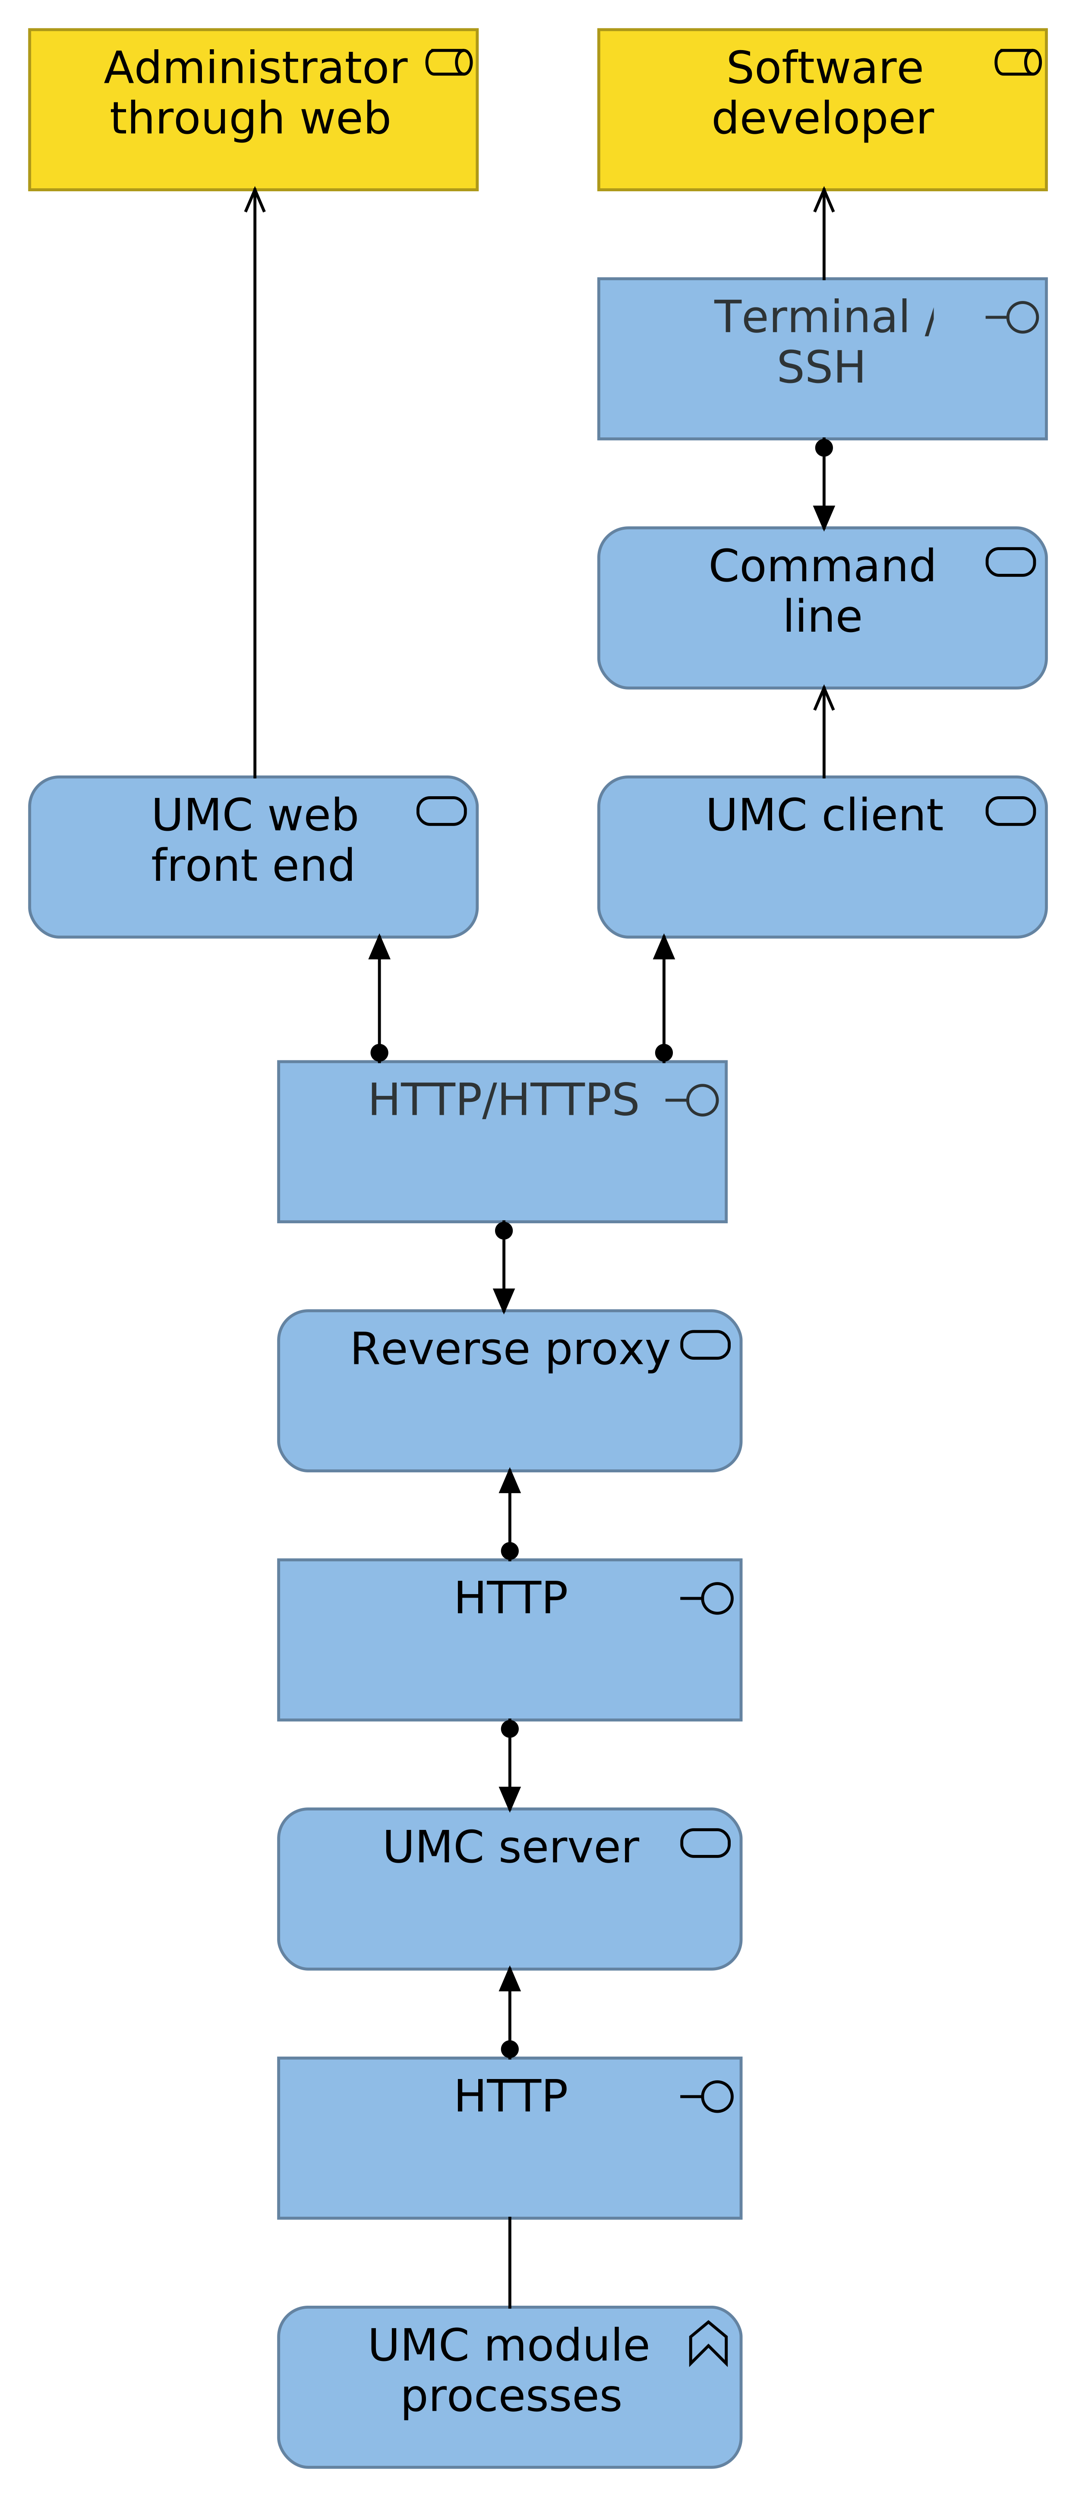 <?xml version="1.0" encoding="UTF-8"?>
<!DOCTYPE svg PUBLIC '-//W3C//DTD SVG 1.0//EN'
          'http://www.w3.org/TR/2001/REC-SVG-20010904/DTD/svg10.dtd'>
<svg fill-opacity="1" xmlns:xlink="http://www.w3.org/1999/xlink" color-rendering="auto" color-interpolation="auto" text-rendering="auto" stroke="black" stroke-linecap="square" stroke-miterlimit="10" shape-rendering="auto" stroke-opacity="1" fill="black" stroke-dasharray="none" font-weight="normal" stroke-width="1" viewBox="0 0 364 843" xmlns="http://www.w3.org/2000/svg" font-family="'Dialog'" font-style="normal" stroke-linejoin="miter" font-size="12px" stroke-dashoffset="0" image-rendering="auto"
><!--Generated by Archi with Batik SVG Generator--><defs id="genericDefs"
  /><g
  ><defs id="defs1"
    ><clipPath clipPathUnits="userSpaceOnUse" id="clipPath1"
      ><path d="M93 609 L252 609 L252 666 L93 666 L93 609 Z"
      /></clipPath
      ><clipPath clipPathUnits="userSpaceOnUse" id="clipPath2"
      ><path d="M128 613 L216 613 L216 632 L128 632 L128 613 Z"
      /></clipPath
      ><clipPath clipPathUnits="userSpaceOnUse" id="clipPath3"
      ><path d="M93 357 L247 357 L247 414 L93 414 L93 357 Z"
      /></clipPath
      ><clipPath clipPathUnits="userSpaceOnUse" id="clipPath4"
      ><path d="M123 361 L216 361 L216 380 L123 380 L123 361 Z"
      /></clipPath
      ><clipPath clipPathUnits="userSpaceOnUse" id="clipPath5"
      ><path d="M93 441 L252 441 L252 498 L93 498 L93 441 Z"
      /></clipPath
      ><clipPath clipPathUnits="userSpaceOnUse" id="clipPath6"
      ><path d="M117 445 L227 445 L227 464 L117 464 L117 445 Z"
      /></clipPath
      ><clipPath clipPathUnits="userSpaceOnUse" id="clipPath7"
      ><path d="M201 261 L355 261 L355 318 L201 318 L201 261 Z"
      /></clipPath
      ><clipPath clipPathUnits="userSpaceOnUse" id="clipPath8"
      ><path d="M237 265 L319 265 L319 284 L237 284 L237 265 Z"
      /></clipPath
      ><clipPath clipPathUnits="userSpaceOnUse" id="clipPath9"
      ><path d="M201 177 L355 177 L355 234 L201 234 L201 177 Z"
      /></clipPath
      ><clipPath clipPathUnits="userSpaceOnUse" id="clipPath10"
      ><path d="M238 181 L318 181 L318 217 L238 217 L238 181 Z"
      /></clipPath
      ><clipPath clipPathUnits="userSpaceOnUse" id="clipPath11"
      ><path d="M201 93 L355 93 L355 150 L201 150 L201 93 Z"
      /></clipPath
      ><clipPath clipPathUnits="userSpaceOnUse" id="clipPath12"
      ><path d="M240 97 L315 97 L315 133 L240 133 L240 97 Z"
      /></clipPath
      ><clipPath clipPathUnits="userSpaceOnUse" id="clipPath13"
      ><path d="M9 9 L163 9 L163 66 L9 66 L9 9 Z"
      /></clipPath
      ><clipPath clipPathUnits="userSpaceOnUse" id="clipPath14"
      ><path d="M34 13 L138 13 L138 49 L34 49 L34 13 Z"
      /></clipPath
      ><clipPath clipPathUnits="userSpaceOnUse" id="clipPath15"
      ><path d="M9 261 L163 261 L163 318 L9 318 L9 261 Z"
      /></clipPath
      ><clipPath clipPathUnits="userSpaceOnUse" id="clipPath16"
      ><path d="M50 265 L122 265 L122 301 L50 301 L50 265 Z"
      /></clipPath
      ><clipPath clipPathUnits="userSpaceOnUse" id="clipPath17"
      ><path d="M201 9 L355 9 L355 66 L201 66 L201 9 Z"
      /></clipPath
      ><clipPath clipPathUnits="userSpaceOnUse" id="clipPath18"
      ><path d="M239 13 L316 13 L316 49 L239 49 L239 13 Z"
      /></clipPath
      ><clipPath clipPathUnits="userSpaceOnUse" id="clipPath19"
      ><path d="M93 777 L252 777 L252 834 L93 834 L93 777 Z"
      /></clipPath
      ><clipPath clipPathUnits="userSpaceOnUse" id="clipPath20"
      ><path d="M123 781 L221 781 L221 817 L123 817 L123 781 Z"
      /></clipPath
      ><clipPath clipPathUnits="userSpaceOnUse" id="clipPath21"
      ><path d="M93 525 L252 525 L252 582 L93 582 L93 525 Z"
      /></clipPath
      ><clipPath clipPathUnits="userSpaceOnUse" id="clipPath22"
      ><path d="M152 529 L192 529 L192 548 L152 548 L152 529 Z"
      /></clipPath
      ><clipPath clipPathUnits="userSpaceOnUse" id="clipPath23"
      ><path d="M93 693 L252 693 L252 750 L93 750 L93 693 Z"
      /></clipPath
      ><clipPath clipPathUnits="userSpaceOnUse" id="clipPath24"
      ><path d="M152 697 L192 697 L192 716 L152 716 L152 697 Z"
      /></clipPath
      ><clipPath clipPathUnits="userSpaceOnUse" id="clipPath25"
      ><path d="M157 569 L188 569 L188 623 L157 623 L157 569 Z"
      /></clipPath
      ><clipPath clipPathUnits="userSpaceOnUse" id="clipPath26"
      ><path d="M168 579 L177 579 L177 588 L168 588 L168 579 Z"
      /></clipPath
      ><clipPath clipPathUnits="userSpaceOnUse" id="clipPath27"
      ><path d="M167 601 L178 601 L178 613 L167 613 L167 601 Z"
      /></clipPath
      ><clipPath clipPathUnits="userSpaceOnUse" id="clipPath28"
      ><path d="M157 652 L188 652 L188 706 L157 706 L157 652 Z"
      /></clipPath
      ><clipPath clipPathUnits="userSpaceOnUse" id="clipPath29"
      ><path d="M168 687 L177 687 L177 696 L168 696 L168 687 Z"
      /></clipPath
      ><clipPath clipPathUnits="userSpaceOnUse" id="clipPath30"
      ><path d="M167 662 L178 662 L178 674 L167 674 L167 662 Z"
      /></clipPath
      ><clipPath clipPathUnits="userSpaceOnUse" id="clipPath31"
      ><path d="M155 401 L186 401 L186 455 L155 455 L155 401 Z"
      /></clipPath
      ><clipPath clipPathUnits="userSpaceOnUse" id="clipPath32"
      ><path d="M166 411 L175 411 L175 420 L166 420 L166 411 Z"
      /></clipPath
      ><clipPath clipPathUnits="userSpaceOnUse" id="clipPath33"
      ><path d="M165 433 L176 433 L176 445 L165 445 L165 433 Z"
      /></clipPath
      ><clipPath clipPathUnits="userSpaceOnUse" id="clipPath34"
      ><path d="M113 304 L144 304 L144 370 L113 370 L113 304 Z"
      /></clipPath
      ><clipPath clipPathUnits="userSpaceOnUse" id="clipPath35"
      ><path d="M124 351 L133 351 L133 360 L124 360 L124 351 Z"
      /></clipPath
      ><clipPath clipPathUnits="userSpaceOnUse" id="clipPath36"
      ><path d="M123 314 L134 314 L134 326 L123 326 L123 314 Z"
      /></clipPath
      ><clipPath clipPathUnits="userSpaceOnUse" id="clipPath37"
      ><path d="M209 304 L240 304 L240 370 L209 370 L209 304 Z"
      /></clipPath
      ><clipPath clipPathUnits="userSpaceOnUse" id="clipPath38"
      ><path d="M220 351 L229 351 L229 360 L220 360 L220 351 Z"
      /></clipPath
      ><clipPath clipPathUnits="userSpaceOnUse" id="clipPath39"
      ><path d="M219 314 L230 314 L230 326 L219 326 L219 314 Z"
      /></clipPath
      ><clipPath clipPathUnits="userSpaceOnUse" id="clipPath40"
      ><path d="M157 484 L188 484 L188 538 L157 538 L157 484 Z"
      /></clipPath
      ><clipPath clipPathUnits="userSpaceOnUse" id="clipPath41"
      ><path d="M168 519 L177 519 L177 528 L168 528 L168 519 Z"
      /></clipPath
      ><clipPath clipPathUnits="userSpaceOnUse" id="clipPath42"
      ><path d="M167 494 L178 494 L178 506 L167 506 L167 494 Z"
      /></clipPath
      ><clipPath clipPathUnits="userSpaceOnUse" id="clipPath43"
      ><path d="M263 220 L294 220 L294 274 L263 274 L263 220 Z"
      /></clipPath
      ><clipPath clipPathUnits="userSpaceOnUse" id="clipPath44"
      ><path d="M273 230 L284 230 L284 242 L273 242 L273 230 Z"
      /></clipPath
      ><clipPath clipPathUnits="userSpaceOnUse" id="clipPath45"
      ><path d="M263 137 L294 137 L294 191 L263 191 L263 137 Z"
      /></clipPath
      ><clipPath clipPathUnits="userSpaceOnUse" id="clipPath46"
      ><path d="M274 147 L283 147 L283 156 L274 156 L274 147 Z"
      /></clipPath
      ><clipPath clipPathUnits="userSpaceOnUse" id="clipPath47"
      ><path d="M273 169 L284 169 L284 181 L273 181 L273 169 Z"
      /></clipPath
      ><clipPath clipPathUnits="userSpaceOnUse" id="clipPath48"
      ><path d="M263 52 L294 52 L294 106 L263 106 L263 52 Z"
      /></clipPath
      ><clipPath clipPathUnits="userSpaceOnUse" id="clipPath49"
      ><path d="M273 62 L284 62 L284 74 L273 74 L273 62 Z"
      /></clipPath
      ><clipPath clipPathUnits="userSpaceOnUse" id="clipPath50"
      ><path d="M71 52 L102 52 L102 274 L71 274 L71 52 Z"
      /></clipPath
      ><clipPath clipPathUnits="userSpaceOnUse" id="clipPath51"
      ><path d="M81 62 L92 62 L92 74 L81 74 L81 62 Z"
      /></clipPath
      ><clipPath clipPathUnits="userSpaceOnUse" id="clipPath52"
      ><path d="M161 737 L184 737 L184 790 L161 790 L161 737 Z"
      /></clipPath
    ></defs
    ><g font-size="15px" fill="rgb(143,188,230)" text-rendering="optimizeLegibility" stroke-linejoin="round" stroke="rgb(143,188,230)" stroke-width="0" stroke-miterlimit="0"
    ><rect x="94" y="610" clip-path="url(#clipPath1)" width="156" rx="10" ry="10" height="54" stroke="none"
    /></g
    ><g fill="rgb(100,131,161)" text-rendering="optimizeLegibility" font-size="15px" stroke-linecap="butt" stroke="rgb(100,131,161)"
    ><rect x="94" y="610" clip-path="url(#clipPath1)" fill="none" width="156" rx="10" ry="10" height="54"
      /><rect x="230" y="617" clip-path="url(#clipPath1)" fill="none" width="16" rx="4" ry="4" height="9" stroke="black"
      /><path fill="black" d="M130.297 617.062 L131.797 617.062 L131.797 623.703 Q131.797 625.469 132.422 626.25 Q133.062 627.016 134.5 627.016 Q135.922 627.016 136.547 626.25 Q137.188 625.469 137.188 623.703 L137.188 617.062 L138.672 617.062 L138.672 623.891 Q138.672 626.031 137.609 627.125 Q136.562 628.219 134.5 628.219 Q132.422 628.219 131.359 627.125 Q130.297 626.031 130.297 623.891 L130.297 617.062 ZM141.448 617.062 L143.651 617.062 L146.448 624.5 L149.245 617.062 L151.463 617.062 L151.463 628 L150.01 628 L150.01 618.391 L147.198 625.891 L145.713 625.891 L142.885 618.391 L142.885 628 L141.448 628 L141.448 617.062 ZM162.577 617.906 L162.577 619.469 Q161.827 618.766 160.983 618.422 Q160.14 618.078 159.186 618.078 Q157.311 618.078 156.311 619.234 Q155.327 620.375 155.327 622.547 Q155.327 624.703 156.311 625.859 Q157.311 627 159.186 627 Q160.14 627 160.983 626.656 Q161.827 626.312 162.577 625.609 L162.577 627.156 Q161.811 627.688 160.936 627.953 Q160.077 628.219 159.108 628.219 Q156.624 628.219 155.186 626.703 Q153.765 625.172 153.765 622.547 Q153.765 619.906 155.186 618.391 Q156.624 616.859 159.108 616.859 Q160.077 616.859 160.952 617.125 Q161.827 617.391 162.577 617.906 ZM174.803 620.031 L174.803 621.312 Q174.241 621.016 173.616 620.875 Q173.006 620.734 172.35 620.734 Q171.334 620.734 170.834 621.047 Q170.334 621.344 170.334 621.953 Q170.334 622.422 170.694 622.688 Q171.053 622.953 172.147 623.203 L172.6 623.312 Q174.038 623.609 174.631 624.172 Q175.241 624.734 175.241 625.734 Q175.241 626.875 174.334 627.547 Q173.444 628.219 171.85 628.219 Q171.194 628.219 170.475 628.078 Q169.772 627.953 168.975 627.703 L168.975 626.312 Q169.725 626.703 170.444 626.891 Q171.178 627.078 171.881 627.078 Q172.834 627.078 173.35 626.766 Q173.866 626.438 173.866 625.844 Q173.866 625.297 173.491 625 Q173.116 624.703 171.866 624.438 L171.397 624.328 Q170.147 624.062 169.584 623.516 Q169.038 622.969 169.038 622.016 Q169.038 620.859 169.85 620.234 Q170.678 619.594 172.178 619.594 Q172.928 619.594 173.584 619.703 Q174.256 619.812 174.803 620.031 ZM184.415 623.562 L184.415 624.219 L178.212 624.219 Q178.306 625.609 179.056 626.344 Q179.806 627.062 181.134 627.062 Q181.915 627.062 182.634 626.875 Q183.368 626.688 184.087 626.312 L184.087 627.578 Q183.368 627.891 182.602 628.047 Q181.837 628.219 181.056 628.219 Q179.102 628.219 177.946 627.078 Q176.806 625.922 176.806 623.984 Q176.806 621.969 177.884 620.781 Q178.977 619.594 180.821 619.594 Q182.477 619.594 183.446 620.672 Q184.415 621.734 184.415 623.562 ZM183.056 623.172 Q183.04 622.062 182.431 621.406 Q181.837 620.734 180.837 620.734 Q179.712 620.734 179.024 621.375 Q178.352 622.016 178.259 623.172 L183.056 623.172 ZM191.378 621.062 Q191.144 620.922 190.878 620.859 Q190.612 620.797 190.284 620.797 Q189.144 620.797 188.534 621.547 Q187.925 622.281 187.925 623.672 L187.925 628 L186.565 628 L186.565 619.797 L187.925 619.797 L187.925 621.078 Q188.347 620.328 189.019 619.969 Q189.706 619.594 190.69 619.594 Q190.831 619.594 190.987 619.625 Q191.159 619.641 191.362 619.672 L191.378 621.062 ZM191.826 619.797 L193.248 619.797 L195.81 626.688 L198.373 619.797 L199.81 619.797 L196.732 628 L194.889 628 L191.826 619.797 ZM208.688 623.562 L208.688 624.219 L202.484 624.219 Q202.578 625.609 203.328 626.344 Q204.078 627.062 205.406 627.062 Q206.188 627.062 206.906 626.875 Q207.641 626.688 208.359 626.312 L208.359 627.578 Q207.641 627.891 206.875 628.047 Q206.109 628.219 205.328 628.219 Q203.375 628.219 202.219 627.078 Q201.078 625.922 201.078 623.984 Q201.078 621.969 202.156 620.781 Q203.25 619.594 205.094 619.594 Q206.75 619.594 207.719 620.672 Q208.688 621.734 208.688 623.562 ZM207.328 623.172 Q207.312 622.062 206.703 621.406 Q206.109 620.734 205.109 620.734 Q203.984 620.734 203.297 621.375 Q202.625 622.016 202.531 623.172 L207.328 623.172 ZM215.65 621.062 Q215.416 620.922 215.15 620.859 Q214.885 620.797 214.557 620.797 Q213.416 620.797 212.807 621.547 Q212.197 622.281 212.197 623.672 L212.197 628 L210.838 628 L210.838 619.797 L212.197 619.797 L212.197 621.078 Q212.619 620.328 213.291 619.969 Q213.978 619.594 214.963 619.594 Q215.103 619.594 215.26 619.625 Q215.432 619.641 215.635 619.672 L215.65 621.062 Z" clip-path="url(#clipPath2)" stroke="none"
      /><rect x="94" y="358" clip-path="url(#clipPath3)" fill="rgb(143,188,230)" width="151" height="54" stroke="none"
      /><rect fill="none" x="94" width="151" height="54" y="358" clip-path="url(#clipPath3)"
      /><circle fill="none" r="5" clip-path="url(#clipPath3)" cx="237" cy="371" stroke="rgb(46,52,54)"
      /><line clip-path="url(#clipPath3)" fill="none" x1="232" x2="225" y1="371" y2="371" stroke="rgb(46,52,54)"
      /><path fill="rgb(46,52,54)" d="M125.469 365.062 L126.953 365.062 L126.953 369.547 L132.328 369.547 L132.328 365.062 L133.812 365.062 L133.812 376 L132.328 376 L132.328 370.797 L126.953 370.797 L126.953 376 L125.469 376 L125.469 365.062 ZM135.232 365.062 L144.482 365.062 L144.482 366.312 L140.607 366.312 L140.607 376 L139.123 376 L139.123 366.312 L135.232 366.312 L135.232 365.062 ZM144.395 365.062 L153.645 365.062 L153.645 366.312 L149.77 366.312 L149.77 376 L148.286 376 L148.286 366.312 L144.395 366.312 L144.395 365.062 ZM156.558 366.281 L156.558 370.391 L158.417 370.391 Q159.448 370.391 160.011 369.859 Q160.573 369.312 160.573 368.328 Q160.573 367.344 160.011 366.812 Q159.448 366.281 158.417 366.281 L156.558 366.281 ZM155.073 365.062 L158.417 365.062 Q160.261 365.062 161.198 365.906 Q162.136 366.734 162.136 368.328 Q162.136 369.953 161.198 370.781 Q160.261 371.609 158.417 371.609 L156.558 371.609 L156.558 376 L155.073 376 L155.073 365.062 ZM166.462 365.062 L167.697 365.062 L163.9 377.391 L162.65 377.391 L166.462 365.062 ZM169.172 365.062 L170.657 365.062 L170.657 369.547 L176.032 369.547 L176.032 365.062 L177.516 365.062 L177.516 376 L176.032 376 L176.032 370.797 L170.657 370.797 L170.657 376 L169.172 376 L169.172 365.062 ZM178.936 365.062 L188.186 365.062 L188.186 366.312 L184.311 366.312 L184.311 376 L182.827 376 L182.827 366.312 L178.936 366.312 L178.936 365.062 ZM188.099 365.062 L197.349 365.062 L197.349 366.312 L193.474 366.312 L193.474 376 L191.989 376 L191.989 366.312 L188.099 366.312 L188.099 365.062 ZM200.261 366.281 L200.261 370.391 L202.121 370.391 Q203.152 370.391 203.714 369.859 Q204.277 369.312 204.277 368.328 Q204.277 367.344 203.714 366.812 Q203.152 366.281 202.121 366.281 L200.261 366.281 ZM198.777 365.062 L202.121 365.062 Q203.964 365.062 204.902 365.906 Q205.839 366.734 205.839 368.328 Q205.839 369.953 204.902 370.781 Q203.964 371.609 202.121 371.609 L200.261 371.609 L200.261 376 L198.777 376 L198.777 365.062 ZM214.385 365.422 L214.385 366.859 Q213.541 366.469 212.791 366.266 Q212.041 366.062 211.353 366.062 Q210.135 366.062 209.478 366.531 Q208.822 367 208.822 367.875 Q208.822 368.594 209.26 368.969 Q209.697 369.328 210.916 369.562 L211.807 369.75 Q213.463 370.062 214.244 370.859 Q215.041 371.656 215.041 372.984 Q215.041 374.578 213.978 375.406 Q212.916 376.219 210.853 376.219 Q210.072 376.219 209.197 376.031 Q208.322 375.859 207.385 375.516 L207.385 374 Q208.291 374.5 209.15 374.766 Q210.01 375.016 210.853 375.016 Q212.119 375.016 212.807 374.516 Q213.494 374.016 213.494 373.094 Q213.494 372.281 212.994 371.828 Q212.51 371.375 211.385 371.156 L210.478 370.969 Q208.822 370.641 208.072 369.938 Q207.338 369.234 207.338 367.984 Q207.338 366.531 208.353 365.703 Q209.385 364.859 211.182 364.859 Q211.947 364.859 212.744 365 Q213.541 365.141 214.385 365.422 Z" clip-path="url(#clipPath4)" stroke="none"
      /><rect x="94" y="442" clip-path="url(#clipPath5)" fill="rgb(143,188,230)" width="156" rx="10" ry="10" height="54" stroke="none"
      /><rect x="94" y="442" clip-path="url(#clipPath5)" fill="none" width="156" rx="10" ry="10" height="54"
      /><rect x="230" y="449" clip-path="url(#clipPath5)" fill="none" width="16" rx="4" ry="4" height="9" stroke="black"
      /><path fill="black" d="M124.656 454.875 Q125.141 455.031 125.578 455.562 Q126.031 456.094 126.484 457.016 L127.984 460 L126.406 460 L125 457.188 Q124.453 456.094 123.938 455.734 Q123.438 455.375 122.562 455.375 L120.953 455.375 L120.953 460 L119.469 460 L119.469 449.062 L122.812 449.062 Q124.688 449.062 125.609 449.844 Q126.531 450.625 126.531 452.219 Q126.531 453.25 126.047 453.938 Q125.578 454.609 124.656 454.875 ZM120.953 450.281 L120.953 454.156 L122.812 454.156 Q123.875 454.156 124.422 453.672 Q124.969 453.172 124.969 452.219 Q124.969 451.25 124.422 450.766 Q123.875 450.281 122.812 450.281 L120.953 450.281 ZM136.86 455.562 L136.86 456.219 L130.657 456.219 Q130.75 457.609 131.5 458.344 Q132.25 459.062 133.579 459.062 Q134.36 459.062 135.079 458.875 Q135.813 458.688 136.532 458.312 L136.532 459.578 Q135.813 459.891 135.047 460.047 Q134.282 460.219 133.5 460.219 Q131.547 460.219 130.391 459.078 Q129.25 457.922 129.25 455.984 Q129.25 453.969 130.329 452.781 Q131.422 451.594 133.266 451.594 Q134.922 451.594 135.891 452.672 Q136.86 453.734 136.86 455.562 ZM135.5 455.172 Q135.485 454.062 134.875 453.406 Q134.282 452.734 133.282 452.734 Q132.157 452.734 131.469 453.375 Q130.797 454.016 130.704 455.172 L135.5 455.172 ZM138.104 451.797 L139.526 451.797 L142.088 458.688 L144.651 451.797 L146.088 451.797 L143.01 460 L141.167 460 L138.104 451.797 ZM154.965 455.562 L154.965 456.219 L148.762 456.219 Q148.856 457.609 149.606 458.344 Q150.356 459.062 151.684 459.062 Q152.465 459.062 153.184 458.875 Q153.918 458.688 154.637 458.312 L154.637 459.578 Q153.918 459.891 153.153 460.047 Q152.387 460.219 151.606 460.219 Q149.653 460.219 148.497 459.078 Q147.356 457.922 147.356 455.984 Q147.356 453.969 148.434 452.781 Q149.528 451.594 151.372 451.594 Q153.028 451.594 153.997 452.672 Q154.965 453.734 154.965 455.562 ZM153.606 455.172 Q153.59 454.062 152.981 453.406 Q152.387 452.734 151.387 452.734 Q150.262 452.734 149.575 453.375 Q148.903 454.016 148.809 455.172 L153.606 455.172 ZM161.928 453.062 Q161.694 452.922 161.428 452.859 Q161.163 452.797 160.834 452.797 Q159.694 452.797 159.084 453.547 Q158.475 454.281 158.475 455.672 L158.475 460 L157.116 460 L157.116 451.797 L158.475 451.797 L158.475 453.078 Q158.897 452.328 159.569 451.969 Q160.256 451.594 161.241 451.594 Q161.381 451.594 161.538 451.625 Q161.709 451.641 161.913 451.672 L161.928 453.062 ZM168.564 452.031 L168.564 453.312 Q168.001 453.016 167.376 452.875 Q166.767 452.734 166.111 452.734 Q165.095 452.734 164.595 453.047 Q164.095 453.344 164.095 453.953 Q164.095 454.422 164.455 454.688 Q164.814 454.953 165.908 455.203 L166.361 455.312 Q167.798 455.609 168.392 456.172 Q169.001 456.734 169.001 457.734 Q169.001 458.875 168.095 459.547 Q167.205 460.219 165.611 460.219 Q164.955 460.219 164.236 460.078 Q163.533 459.953 162.736 459.703 L162.736 458.312 Q163.486 458.703 164.205 458.891 Q164.939 459.078 165.642 459.078 Q166.595 459.078 167.111 458.766 Q167.626 458.438 167.626 457.844 Q167.626 457.297 167.251 457 Q166.876 456.703 165.626 456.438 L165.158 456.328 Q163.908 456.062 163.345 455.516 Q162.798 454.969 162.798 454.016 Q162.798 452.859 163.611 452.234 Q164.439 451.594 165.939 451.594 Q166.689 451.594 167.345 451.703 Q168.017 451.812 168.564 452.031 ZM178.176 455.562 L178.176 456.219 L171.973 456.219 Q172.066 457.609 172.816 458.344 Q173.566 459.062 174.894 459.062 Q175.676 459.062 176.394 458.875 Q177.129 458.688 177.848 458.312 L177.848 459.578 Q177.129 459.891 176.363 460.047 Q175.598 460.219 174.816 460.219 Q172.863 460.219 171.707 459.078 Q170.566 457.922 170.566 455.984 Q170.566 453.969 171.644 452.781 Q172.738 451.594 174.582 451.594 Q176.238 451.594 177.207 452.672 Q178.176 453.734 178.176 455.562 ZM176.816 455.172 Q176.801 454.062 176.191 453.406 Q175.598 452.734 174.598 452.734 Q173.473 452.734 172.785 453.375 Q172.113 454.016 172.019 455.172 L176.816 455.172 ZM186.454 458.766 L186.454 463.125 L185.094 463.125 L185.094 451.797 L186.454 451.797 L186.454 453.047 Q186.875 452.312 187.516 451.953 Q188.172 451.594 189.079 451.594 Q190.563 451.594 191.5 452.781 Q192.438 453.969 192.438 455.906 Q192.438 457.844 191.5 459.031 Q190.563 460.219 189.079 460.219 Q188.172 460.219 187.516 459.859 Q186.875 459.5 186.454 458.766 ZM191.032 455.906 Q191.032 454.422 190.422 453.578 Q189.813 452.734 188.75 452.734 Q187.672 452.734 187.063 453.578 Q186.454 454.422 186.454 455.906 Q186.454 457.391 187.063 458.234 Q187.672 459.078 188.75 459.078 Q189.813 459.078 190.422 458.234 Q191.032 457.391 191.032 455.906 ZM199.428 453.062 Q199.194 452.922 198.928 452.859 Q198.663 452.797 198.334 452.797 Q197.194 452.797 196.584 453.547 Q195.975 454.281 195.975 455.672 L195.975 460 L194.616 460 L194.616 451.797 L195.975 451.797 L195.975 453.078 Q196.397 452.328 197.069 451.969 Q197.756 451.594 198.741 451.594 Q198.881 451.594 199.038 451.625 Q199.209 451.641 199.413 451.672 L199.428 453.062 ZM204.017 452.734 Q202.939 452.734 202.298 453.594 Q201.673 454.438 201.673 455.906 Q201.673 457.375 202.298 458.219 Q202.923 459.062 204.017 459.062 Q205.095 459.062 205.72 458.219 Q206.345 457.375 206.345 455.906 Q206.345 454.453 205.72 453.594 Q205.095 452.734 204.017 452.734 ZM204.017 451.594 Q205.767 451.594 206.767 452.75 Q207.783 453.891 207.783 455.906 Q207.783 457.922 206.767 459.078 Q205.767 460.219 204.017 460.219 Q202.251 460.219 201.251 459.078 Q200.251 457.922 200.251 455.906 Q200.251 453.891 201.251 452.75 Q202.251 451.594 204.017 451.594 ZM216.835 451.797 L213.866 455.781 L216.991 460 L215.398 460 L213.007 456.781 L210.616 460 L209.038 460 L212.226 455.703 L209.304 451.797 L210.898 451.797 L213.069 454.719 L215.241 451.797 L216.835 451.797 ZM222.306 460.766 Q221.727 462.234 221.181 462.672 Q220.649 463.125 219.743 463.125 L218.665 463.125 L218.665 462 L219.462 462 Q220.009 462 220.321 461.734 Q220.634 461.469 220.993 460.484 L221.243 459.875 L217.931 451.797 L219.352 451.797 L221.915 458.219 L224.477 451.797 L225.915 451.797 L222.306 460.766 Z" clip-path="url(#clipPath6)" stroke="none"
      /><rect x="202" y="262" clip-path="url(#clipPath7)" fill="rgb(143,188,230)" width="151" rx="10" ry="10" height="54" stroke="none"
      /><rect x="202" y="262" clip-path="url(#clipPath7)" fill="none" width="151" rx="10" ry="10" height="54"
      /><rect x="333" y="269" clip-path="url(#clipPath7)" fill="none" width="16" rx="4" ry="4" height="9" stroke="black"
      /><path fill="black" d="M239.297 269.062 L240.797 269.062 L240.797 275.703 Q240.797 277.469 241.422 278.25 Q242.062 279.016 243.5 279.016 Q244.922 279.016 245.547 278.25 Q246.188 277.469 246.188 275.703 L246.188 269.062 L247.672 269.062 L247.672 275.891 Q247.672 278.031 246.609 279.125 Q245.562 280.219 243.5 280.219 Q241.422 280.219 240.359 279.125 Q239.297 278.031 239.297 275.891 L239.297 269.062 ZM250.448 269.062 L252.651 269.062 L255.448 276.5 L258.245 269.062 L260.463 269.062 L260.463 280 L259.01 280 L259.01 270.391 L256.198 277.891 L254.713 277.891 L251.885 270.391 L251.885 280 L250.448 280 L250.448 269.062 ZM271.577 269.906 L271.577 271.469 Q270.827 270.766 269.983 270.422 Q269.14 270.078 268.187 270.078 Q266.312 270.078 265.312 271.234 Q264.327 272.375 264.327 274.547 Q264.327 276.703 265.312 277.859 Q266.312 279 268.187 279 Q269.14 279 269.983 278.656 Q270.827 278.312 271.577 277.609 L271.577 279.156 Q270.812 279.688 269.937 279.953 Q269.077 280.219 268.108 280.219 Q265.624 280.219 264.187 278.703 Q262.765 277.172 262.765 274.547 Q262.765 271.906 264.187 270.391 Q265.624 268.859 268.108 268.859 Q269.077 268.859 269.952 269.125 Q270.827 269.391 271.577 269.906 ZM284.475 272.109 L284.475 273.375 Q283.913 273.062 283.334 272.906 Q282.756 272.734 282.178 272.734 Q280.866 272.734 280.131 273.578 Q279.413 274.406 279.413 275.906 Q279.413 277.406 280.131 278.234 Q280.866 279.062 282.178 279.062 Q282.756 279.062 283.334 278.906 Q283.913 278.75 284.475 278.438 L284.475 279.688 Q283.913 279.953 283.303 280.078 Q282.709 280.219 282.022 280.219 Q280.178 280.219 279.084 279.062 Q277.991 277.891 277.991 275.906 Q277.991 273.906 279.084 272.75 Q280.194 271.594 282.116 271.594 Q282.741 271.594 283.334 271.734 Q283.928 271.859 284.475 272.109 ZM286.816 268.609 L288.175 268.609 L288.175 280 L286.816 280 L286.816 268.609 ZM290.983 271.797 L292.343 271.797 L292.343 280 L290.983 280 L290.983 271.797 ZM290.983 268.609 L292.343 268.609 L292.343 270.312 L290.983 270.312 L290.983 268.609 ZM302.182 275.562 L302.182 276.219 L295.979 276.219 Q296.073 277.609 296.823 278.344 Q297.573 279.062 298.901 279.062 Q299.682 279.062 300.401 278.875 Q301.135 278.688 301.854 278.312 L301.854 279.578 Q301.135 279.891 300.37 280.047 Q299.604 280.219 298.823 280.219 Q296.87 280.219 295.713 279.078 Q294.573 277.922 294.573 275.984 Q294.573 273.969 295.651 272.781 Q296.745 271.594 298.588 271.594 Q300.245 271.594 301.213 272.672 Q302.182 273.734 302.182 275.562 ZM300.823 275.172 Q300.807 274.062 300.198 273.406 Q299.604 272.734 298.604 272.734 Q297.479 272.734 296.791 273.375 Q296.12 274.016 296.026 275.172 L300.823 275.172 ZM311.207 275.047 L311.207 280 L309.864 280 L309.864 275.094 Q309.864 273.922 309.411 273.344 Q308.957 272.766 308.036 272.766 Q306.957 272.766 306.317 273.469 Q305.692 274.156 305.692 275.359 L305.692 280 L304.332 280 L304.332 271.797 L305.692 271.797 L305.692 273.078 Q306.176 272.328 306.832 271.969 Q307.489 271.594 308.348 271.594 Q309.754 271.594 310.473 272.469 Q311.207 273.344 311.207 275.047 ZM315.23 269.469 L315.23 271.797 L317.996 271.797 L317.996 272.844 L315.23 272.844 L315.23 277.297 Q315.23 278.297 315.496 278.594 Q315.777 278.875 316.621 278.875 L317.996 278.875 L317.996 280 L316.621 280 Q315.058 280 314.464 279.422 Q313.871 278.828 313.871 277.297 L313.871 272.844 L312.886 272.844 L312.886 271.797 L313.871 271.797 L313.871 269.469 L315.23 269.469 Z" clip-path="url(#clipPath8)" stroke="none"
      /><rect x="202" y="178" clip-path="url(#clipPath9)" fill="rgb(143,188,230)" width="151" rx="10" ry="10" height="54" stroke="none"
      /><rect x="202" y="178" clip-path="url(#clipPath9)" fill="none" width="151" rx="10" ry="10" height="54"
      /><rect x="333" y="185" clip-path="url(#clipPath9)" fill="none" width="16" rx="4" ry="4" height="9" stroke="black"
      /><path fill="black" d="M248.656 185.906 L248.656 187.469 Q247.906 186.766 247.062 186.422 Q246.219 186.078 245.266 186.078 Q243.391 186.078 242.391 187.234 Q241.406 188.375 241.406 190.547 Q241.406 192.703 242.391 193.859 Q243.391 195 245.266 195 Q246.219 195 247.062 194.656 Q247.906 194.312 248.656 193.609 L248.656 195.156 Q247.891 195.688 247.016 195.953 Q246.156 196.219 245.188 196.219 Q242.703 196.219 241.266 194.703 Q239.844 193.172 239.844 190.547 Q239.844 187.906 241.266 186.391 Q242.703 184.859 245.188 184.859 Q246.156 184.859 247.031 185.125 Q247.906 185.391 248.656 185.906 ZM254.067 188.734 Q252.989 188.734 252.349 189.594 Q251.724 190.438 251.724 191.906 Q251.724 193.375 252.349 194.219 Q252.974 195.062 254.067 195.062 Q255.145 195.062 255.77 194.219 Q256.396 193.375 256.396 191.906 Q256.396 190.453 255.77 189.594 Q255.145 188.734 254.067 188.734 ZM254.067 187.594 Q255.817 187.594 256.817 188.75 Q257.833 189.891 257.833 191.906 Q257.833 193.922 256.817 195.078 Q255.817 196.219 254.067 196.219 Q252.302 196.219 251.302 195.078 Q250.302 193.922 250.302 191.906 Q250.302 189.891 251.302 188.75 Q252.302 187.594 254.067 187.594 ZM266.448 189.375 Q266.963 188.469 267.666 188.031 Q268.37 187.594 269.323 187.594 Q270.604 187.594 271.291 188.5 Q271.995 189.391 271.995 191.047 L271.995 196 L270.635 196 L270.635 191.094 Q270.635 189.906 270.213 189.344 Q269.791 188.766 268.948 188.766 Q267.901 188.766 267.291 189.469 Q266.682 190.156 266.682 191.359 L266.682 196 L265.323 196 L265.323 191.094 Q265.323 189.906 264.901 189.344 Q264.495 188.766 263.62 188.766 Q262.588 188.766 261.979 189.469 Q261.37 190.172 261.37 191.359 L261.37 196 L260.01 196 L260.01 187.797 L261.37 187.797 L261.37 189.078 Q261.823 188.312 262.463 187.953 Q263.12 187.594 264.01 187.594 Q264.901 187.594 265.526 188.047 Q266.151 188.5 266.448 189.375 ZM281.06 189.375 Q281.575 188.469 282.278 188.031 Q282.981 187.594 283.935 187.594 Q285.216 187.594 285.903 188.5 Q286.606 189.391 286.606 191.047 L286.606 196 L285.247 196 L285.247 191.094 Q285.247 189.906 284.825 189.344 Q284.403 188.766 283.56 188.766 Q282.513 188.766 281.903 189.469 Q281.294 190.156 281.294 191.359 L281.294 196 L279.935 196 L279.935 191.094 Q279.935 189.906 279.513 189.344 Q279.106 188.766 278.231 188.766 Q277.2 188.766 276.591 189.469 Q275.981 190.172 275.981 191.359 L275.981 196 L274.622 196 L274.622 187.797 L275.981 187.797 L275.981 189.078 Q276.435 188.312 277.075 187.953 Q277.731 187.594 278.622 187.594 Q279.513 187.594 280.138 188.047 Q280.763 188.5 281.06 189.375 ZM293.015 191.875 Q291.39 191.875 290.75 192.25 Q290.125 192.625 290.125 193.531 Q290.125 194.234 290.593 194.656 Q291.062 195.078 291.875 195.078 Q293 195.078 293.671 194.297 Q294.359 193.5 294.359 192.172 L294.359 191.875 L293.015 191.875 ZM295.703 191.312 L295.703 196 L294.359 196 L294.359 194.75 Q293.89 195.5 293.203 195.859 Q292.515 196.219 291.515 196.219 Q290.265 196.219 289.515 195.516 Q288.781 194.797 288.781 193.609 Q288.781 192.234 289.703 191.531 Q290.625 190.828 292.468 190.828 L294.359 190.828 L294.359 190.688 Q294.359 189.766 293.75 189.25 Q293.14 188.734 292.031 188.734 Q291.328 188.734 290.656 188.906 Q289.984 189.078 289.375 189.422 L289.375 188.172 Q290.109 187.891 290.812 187.75 Q291.515 187.594 292.171 187.594 Q293.953 187.594 294.828 188.516 Q295.703 189.438 295.703 191.312 ZM305.301 191.047 L305.301 196 L303.957 196 L303.957 191.094 Q303.957 189.922 303.504 189.344 Q303.051 188.766 302.129 188.766 Q301.051 188.766 300.41 189.469 Q299.785 190.156 299.785 191.359 L299.785 196 L298.426 196 L298.426 187.797 L299.785 187.797 L299.785 189.078 Q300.269 188.328 300.926 187.969 Q301.582 187.594 302.441 187.594 Q303.848 187.594 304.566 188.469 Q305.301 189.344 305.301 191.047 ZM313.386 189.047 L313.386 184.609 L314.729 184.609 L314.729 196 L313.386 196 L313.386 194.766 Q312.964 195.5 312.308 195.859 Q311.667 196.219 310.761 196.219 Q309.276 196.219 308.339 195.031 Q307.401 193.844 307.401 191.906 Q307.401 189.969 308.339 188.781 Q309.276 187.594 310.761 187.594 Q311.667 187.594 312.308 187.953 Q312.964 188.312 313.386 189.047 ZM308.792 191.906 Q308.792 193.391 309.401 194.234 Q310.011 195.078 311.089 195.078 Q312.151 195.078 312.761 194.234 Q313.386 193.391 313.386 191.906 Q313.386 190.422 312.761 189.578 Q312.151 188.734 311.089 188.734 Q310.011 188.734 309.401 189.578 Q308.792 190.422 308.792 191.906 Z" clip-path="url(#clipPath10)" stroke="none"
      /><path fill="black" d="M265.406 201.609 L266.766 201.609 L266.766 213 L265.406 213 L265.406 201.609 ZM269.574 204.797 L270.933 204.797 L270.933 213 L269.574 213 L269.574 204.797 ZM269.574 201.609 L270.933 201.609 L270.933 203.312 L269.574 203.312 L269.574 201.609 ZM280.569 208.047 L280.569 213 L279.226 213 L279.226 208.094 Q279.226 206.922 278.772 206.344 Q278.319 205.766 277.397 205.766 Q276.319 205.766 275.679 206.469 Q275.054 207.156 275.054 208.359 L275.054 213 L273.694 213 L273.694 204.797 L275.054 204.797 L275.054 206.078 Q275.538 205.328 276.194 204.969 Q276.851 204.594 277.71 204.594 Q279.116 204.594 279.835 205.469 Q280.569 206.344 280.569 208.047 ZM290.279 208.562 L290.279 209.219 L284.076 209.219 Q284.17 210.609 284.92 211.344 Q285.67 212.062 286.998 212.062 Q287.779 212.062 288.498 211.875 Q289.232 211.688 289.951 211.312 L289.951 212.578 Q289.232 212.891 288.467 213.047 Q287.701 213.219 286.92 213.219 Q284.967 213.219 283.81 212.078 Q282.67 210.922 282.67 208.984 Q282.67 206.969 283.748 205.781 Q284.842 204.594 286.685 204.594 Q288.342 204.594 289.31 205.672 Q290.279 206.734 290.279 208.562 ZM288.92 208.172 Q288.904 207.062 288.295 206.406 Q287.701 205.734 286.701 205.734 Q285.576 205.734 284.889 206.375 Q284.217 207.016 284.123 208.172 L288.92 208.172 Z" clip-path="url(#clipPath10)" stroke="none"
      /><rect x="202" y="94" clip-path="url(#clipPath11)" fill="rgb(143,188,230)" width="151" height="54" stroke="none"
      /><rect fill="none" x="202" width="151" height="54" y="94" clip-path="url(#clipPath11)"
      /><circle fill="none" r="5" clip-path="url(#clipPath11)" cx="345" cy="107" stroke="rgb(46,52,54)"
      /><line clip-path="url(#clipPath11)" fill="none" x1="340" x2="333" y1="107" y2="107" stroke="rgb(46,52,54)"
      /><path fill="rgb(46,52,54)" d="M240.953 101.062 L250.203 101.062 L250.203 102.312 L246.328 102.312 L246.328 112 L244.844 112 L244.844 102.312 L240.953 102.312 L240.953 101.062 ZM258.6 107.562 L258.6 108.219 L252.397 108.219 Q252.491 109.609 253.241 110.344 Q253.991 111.062 255.319 111.062 Q256.1 111.062 256.819 110.875 Q257.553 110.688 258.272 110.312 L258.272 111.578 Q257.553 111.891 256.788 112.047 Q256.022 112.219 255.241 112.219 Q253.288 112.219 252.131 111.078 Q250.991 109.922 250.991 107.984 Q250.991 105.969 252.069 104.781 Q253.163 103.594 255.006 103.594 Q256.663 103.594 257.631 104.672 Q258.6 105.734 258.6 107.562 ZM257.241 107.172 Q257.225 106.062 256.616 105.406 Q256.022 104.734 255.022 104.734 Q253.897 104.734 253.209 105.375 Q252.538 106.016 252.444 107.172 L257.241 107.172 ZM265.563 105.062 Q265.329 104.922 265.063 104.859 Q264.797 104.797 264.469 104.797 Q263.329 104.797 262.719 105.547 Q262.11 106.281 262.11 107.672 L262.11 112 L260.75 112 L260.75 103.797 L262.11 103.797 L262.11 105.078 Q262.532 104.328 263.204 103.969 Q263.891 103.594 264.875 103.594 Q265.016 103.594 265.172 103.625 Q265.344 103.641 265.547 103.672 L265.563 105.062 ZM273.355 105.375 Q273.871 104.469 274.574 104.031 Q275.277 103.594 276.23 103.594 Q277.511 103.594 278.199 104.5 Q278.902 105.391 278.902 107.047 L278.902 112 L277.543 112 L277.543 107.094 Q277.543 105.906 277.121 105.344 Q276.699 104.766 275.855 104.766 Q274.808 104.766 274.199 105.469 Q273.589 106.156 273.589 107.359 L273.589 112 L272.23 112 L272.23 107.094 Q272.23 105.906 271.808 105.344 Q271.402 104.766 270.527 104.766 Q269.496 104.766 268.886 105.469 Q268.277 106.172 268.277 107.359 L268.277 112 L266.918 112 L266.918 103.797 L268.277 103.797 L268.277 105.078 Q268.73 104.312 269.371 103.953 Q270.027 103.594 270.918 103.594 Q271.808 103.594 272.433 104.047 Q273.058 104.5 273.355 105.375 ZM281.576 103.797 L282.935 103.797 L282.935 112 L281.576 112 L281.576 103.797 ZM281.576 100.609 L282.935 100.609 L282.935 102.312 L281.576 102.312 L281.576 100.609 ZM292.572 107.047 L292.572 112 L291.228 112 L291.228 107.094 Q291.228 105.922 290.775 105.344 Q290.322 104.766 289.4 104.766 Q288.322 104.766 287.681 105.469 Q287.056 106.156 287.056 107.359 L287.056 112 L285.697 112 L285.697 103.797 L287.056 103.797 L287.056 105.078 Q287.541 104.328 288.197 103.969 Q288.853 103.594 289.712 103.594 Q291.119 103.594 291.837 104.469 Q292.572 105.344 292.572 107.047 ZM298.985 107.875 Q297.36 107.875 296.719 108.25 Q296.094 108.625 296.094 109.531 Q296.094 110.234 296.563 110.656 Q297.032 111.078 297.844 111.078 Q298.969 111.078 299.641 110.297 Q300.329 109.5 300.329 108.172 L300.329 107.875 L298.985 107.875 ZM301.672 107.312 L301.672 112 L300.329 112 L300.329 110.75 Q299.86 111.5 299.172 111.859 Q298.485 112.219 297.485 112.219 Q296.235 112.219 295.485 111.516 Q294.75 110.797 294.75 109.609 Q294.75 108.234 295.672 107.531 Q296.594 106.828 298.438 106.828 L300.329 106.828 L300.329 106.688 Q300.329 105.766 299.719 105.25 Q299.11 104.734 298 104.734 Q297.297 104.734 296.625 104.906 Q295.954 105.078 295.344 105.422 L295.344 104.172 Q296.079 103.891 296.782 103.75 Q297.485 103.594 298.141 103.594 Q299.922 103.594 300.797 104.516 Q301.672 105.438 301.672 107.312 ZM304.442 100.609 L305.802 100.609 L305.802 112 L304.442 112 L304.442 100.609 ZM315.784 101.062 L317.019 101.062 L313.222 113.391 L311.972 113.391 L315.784 101.062 Z" clip-path="url(#clipPath12)" stroke="none"
      /><path fill="rgb(46,52,54)" d="M270.031 118.422 L270.031 119.859 Q269.188 119.469 268.438 119.266 Q267.688 119.062 267 119.062 Q265.781 119.062 265.125 119.531 Q264.469 120 264.469 120.875 Q264.469 121.594 264.906 121.969 Q265.344 122.328 266.562 122.562 L267.453 122.75 Q269.109 123.062 269.891 123.859 Q270.688 124.656 270.688 125.984 Q270.688 127.578 269.625 128.406 Q268.562 129.219 266.5 129.219 Q265.719 129.219 264.844 129.031 Q263.969 128.859 263.031 128.516 L263.031 127 Q263.938 127.5 264.797 127.766 Q265.656 128.016 266.5 128.016 Q267.766 128.016 268.453 127.516 Q269.141 127.016 269.141 126.094 Q269.141 125.281 268.641 124.828 Q268.156 124.375 267.031 124.156 L266.125 123.969 Q264.469 123.641 263.719 122.938 Q262.984 122.234 262.984 120.984 Q262.984 119.531 264 118.703 Q265.031 117.859 266.828 117.859 Q267.594 117.859 268.391 118 Q269.188 118.141 270.031 118.422 ZM279.553 118.422 L279.553 119.859 Q278.709 119.469 277.959 119.266 Q277.209 119.062 276.522 119.062 Q275.303 119.062 274.647 119.531 Q273.99 120 273.99 120.875 Q273.99 121.594 274.428 121.969 Q274.865 122.328 276.084 122.562 L276.975 122.75 Q278.631 123.062 279.412 123.859 Q280.209 124.656 280.209 125.984 Q280.209 127.578 279.147 128.406 Q278.084 129.219 276.022 129.219 Q275.24 129.219 274.365 129.031 Q273.49 128.859 272.553 128.516 L272.553 127 Q273.459 127.5 274.318 127.766 Q275.178 128.016 276.022 128.016 Q277.287 128.016 277.975 127.516 Q278.662 127.016 278.662 126.094 Q278.662 125.281 278.162 124.828 Q277.678 124.375 276.553 124.156 L275.647 123.969 Q273.99 123.641 273.24 122.938 Q272.506 122.234 272.506 120.984 Q272.506 119.531 273.522 118.703 Q274.553 117.859 276.35 117.859 Q277.115 117.859 277.912 118 Q278.709 118.141 279.553 118.422 ZM282.512 118.062 L283.996 118.062 L283.996 122.547 L289.371 122.547 L289.371 118.062 L290.856 118.062 L290.856 129 L289.371 129 L289.371 123.797 L283.996 123.797 L283.996 129 L282.512 129 L282.512 118.062 Z" clip-path="url(#clipPath12)" stroke="none"
      /><rect x="10" y="10" clip-path="url(#clipPath13)" fill="rgb(249,219,37)" width="151" height="54" stroke="none"
      /><rect x="10" y="10" clip-path="url(#clipPath13)" fill="none" width="151" height="54" stroke="rgb(174,153,25)"
      /><path fill="none" d="M146.5 17 C143.168 17 143.168 25 146.5 25 L156 25 M146 17 L156 17" clip-path="url(#clipPath13)" fill-rule="evenodd" stroke="black"
      /><ellipse clip-path="url(#clipPath13)" fill="none" rx="2.5" cx="156.5" ry="4" cy="21" stroke="black"
      /><path fill="black" d="M40.125 18.516 L38.125 23.969 L42.141 23.969 L40.125 18.516 ZM39.297 17.062 L40.969 17.062 L45.141 28 L43.594 28 L42.609 25.188 L37.672 25.188 L36.672 28 L35.125 28 L39.297 17.062 ZM52.074 21.047 L52.074 16.609 L53.417 16.609 L53.417 28 L52.074 28 L52.074 26.766 Q51.652 27.5 50.996 27.859 Q50.355 28.219 49.449 28.219 Q47.964 28.219 47.027 27.031 Q46.089 25.844 46.089 23.906 Q46.089 21.969 47.027 20.781 Q47.964 19.594 49.449 19.594 Q50.355 19.594 50.996 19.953 Q51.652 20.312 52.074 21.047 ZM47.48 23.906 Q47.48 25.391 48.089 26.234 Q48.699 27.078 49.777 27.078 Q50.839 27.078 51.449 26.234 Q52.074 25.391 52.074 23.906 Q52.074 22.422 51.449 21.578 Q50.839 20.734 49.777 20.734 Q48.699 20.734 48.089 21.578 Q47.48 22.422 47.48 23.906 ZM62.58 21.375 Q63.095 20.469 63.798 20.031 Q64.501 19.594 65.455 19.594 Q66.736 19.594 67.423 20.5 Q68.126 21.391 68.126 23.047 L68.126 28 L66.767 28 L66.767 23.094 Q66.767 21.906 66.345 21.344 Q65.923 20.766 65.08 20.766 Q64.033 20.766 63.423 21.469 Q62.814 22.156 62.814 23.359 L62.814 28 L61.455 28 L61.455 23.094 Q61.455 21.906 61.033 21.344 Q60.627 20.766 59.752 20.766 Q58.72 20.766 58.111 21.469 Q57.502 22.172 57.502 23.359 L57.502 28 L56.142 28 L56.142 19.797 L57.502 19.797 L57.502 21.078 Q57.955 20.312 58.595 19.953 Q59.252 19.594 60.142 19.594 Q61.033 19.594 61.658 20.047 Q62.283 20.5 62.58 21.375 ZM70.801 19.797 L72.16 19.797 L72.16 28 L70.801 28 L70.801 19.797 ZM70.801 16.609 L72.16 16.609 L72.16 18.312 L70.801 18.312 L70.801 16.609 ZM81.796 23.047 L81.796 28 L80.453 28 L80.453 23.094 Q80.453 21.922 79.999 21.344 Q79.546 20.766 78.624 20.766 Q77.546 20.766 76.906 21.469 Q76.281 22.156 76.281 23.359 L76.281 28 L74.921 28 L74.921 19.797 L76.281 19.797 L76.281 21.078 Q76.765 20.328 77.421 19.969 Q78.078 19.594 78.937 19.594 Q80.343 19.594 81.062 20.469 Q81.796 21.344 81.796 23.047 ZM84.475 19.797 L85.835 19.797 L85.835 28 L84.475 28 L84.475 19.797 ZM84.475 16.609 L85.835 16.609 L85.835 18.312 L84.475 18.312 L84.475 16.609 ZM93.877 20.031 L93.877 21.312 Q93.314 21.016 92.689 20.875 Q92.08 20.734 91.424 20.734 Q90.408 20.734 89.908 21.047 Q89.408 21.344 89.408 21.953 Q89.408 22.422 89.768 22.688 Q90.127 22.953 91.221 23.203 L91.674 23.312 Q93.111 23.609 93.705 24.172 Q94.314 24.734 94.314 25.734 Q94.314 26.875 93.408 27.547 Q92.518 28.219 90.924 28.219 Q90.268 28.219 89.549 28.078 Q88.846 27.953 88.049 27.703 L88.049 26.312 Q88.799 26.703 89.518 26.891 Q90.252 27.078 90.955 27.078 Q91.908 27.078 92.424 26.766 Q92.939 26.438 92.939 25.844 Q92.939 25.297 92.564 25 Q92.189 24.703 90.939 24.438 L90.471 24.328 Q89.221 24.062 88.658 23.516 Q88.111 22.969 88.111 22.016 Q88.111 20.859 88.924 20.234 Q89.752 19.594 91.252 19.594 Q92.002 19.594 92.658 19.703 Q93.33 19.812 93.877 20.031 ZM97.801 17.469 L97.801 19.797 L100.567 19.797 L100.567 20.844 L97.801 20.844 L97.801 25.297 Q97.801 26.297 98.067 26.594 Q98.348 26.875 99.192 26.875 L100.567 26.875 L100.567 28 L99.192 28 Q97.629 28 97.036 27.422 Q96.442 26.828 96.442 25.297 L96.442 20.844 L95.457 20.844 L95.457 19.797 L96.442 19.797 L96.442 17.469 L97.801 17.469 ZM107.105 21.062 Q106.87 20.922 106.605 20.859 Q106.339 20.797 106.011 20.797 Q104.87 20.797 104.261 21.547 Q103.651 22.281 103.651 23.672 L103.651 28 L102.292 28 L102.292 19.797 L103.651 19.797 L103.651 21.078 Q104.073 20.328 104.745 19.969 Q105.433 19.594 106.417 19.594 Q106.558 19.594 106.714 19.625 Q106.886 19.641 107.089 19.672 L107.105 21.062 ZM112.24 23.875 Q110.615 23.875 109.975 24.25 Q109.35 24.625 109.35 25.531 Q109.35 26.234 109.818 26.656 Q110.287 27.078 111.1 27.078 Q112.225 27.078 112.897 26.297 Q113.584 25.5 113.584 24.172 L113.584 23.875 L112.24 23.875 ZM114.928 23.312 L114.928 28 L113.584 28 L113.584 26.75 Q113.115 27.5 112.428 27.859 Q111.74 28.219 110.74 28.219 Q109.49 28.219 108.74 27.516 Q108.006 26.797 108.006 25.609 Q108.006 24.234 108.928 23.531 Q109.85 22.828 111.693 22.828 L113.584 22.828 L113.584 22.688 Q113.584 21.766 112.975 21.25 Q112.365 20.734 111.256 20.734 Q110.553 20.734 109.881 20.906 Q109.209 21.078 108.6 21.422 L108.6 20.172 Q109.334 19.891 110.037 19.75 Q110.74 19.594 111.397 19.594 Q113.178 19.594 114.053 20.516 Q114.928 21.438 114.928 23.312 ZM119.041 17.469 L119.041 19.797 L121.807 19.797 L121.807 20.844 L119.041 20.844 L119.041 25.297 Q119.041 26.297 119.307 26.594 Q119.588 26.875 120.432 26.875 L121.807 26.875 L121.807 28 L120.432 28 Q118.87 28 118.276 27.422 Q117.682 26.828 117.682 25.297 L117.682 20.844 L116.698 20.844 L116.698 19.797 L117.682 19.797 L117.682 17.469 L119.041 17.469 ZM126.767 20.734 Q125.689 20.734 125.048 21.594 Q124.423 22.438 124.423 23.906 Q124.423 25.375 125.048 26.219 Q125.673 27.062 126.767 27.062 Q127.845 27.062 128.47 26.219 Q129.095 25.375 129.095 23.906 Q129.095 22.453 128.47 21.594 Q127.845 20.734 126.767 20.734 ZM126.767 19.594 Q128.517 19.594 129.517 20.75 Q130.532 21.891 130.532 23.906 Q130.532 25.922 129.517 27.078 Q128.517 28.219 126.767 28.219 Q125.001 28.219 124.001 27.078 Q123.001 25.922 123.001 23.906 Q123.001 21.891 124.001 20.75 Q125.001 19.594 126.767 19.594 ZM137.522 21.062 Q137.288 20.922 137.022 20.859 Q136.756 20.797 136.428 20.797 Q135.288 20.797 134.678 21.547 Q134.069 22.281 134.069 23.672 L134.069 28 L132.709 28 L132.709 19.797 L134.069 19.797 L134.069 21.078 Q134.491 20.328 135.163 19.969 Q135.85 19.594 136.834 19.594 Q136.975 19.594 137.131 19.625 Q137.303 19.641 137.506 19.672 L137.522 21.062 Z" clip-path="url(#clipPath14)" stroke="none"
      /><path fill="black" d="M39.75 34.469 L39.75 36.797 L42.516 36.797 L42.516 37.844 L39.75 37.844 L39.75 42.297 Q39.75 43.297 40.016 43.594 Q40.297 43.875 41.141 43.875 L42.516 43.875 L42.516 45 L41.141 45 Q39.578 45 38.984 44.422 Q38.391 43.828 38.391 42.297 L38.391 37.844 L37.406 37.844 L37.406 36.797 L38.391 36.797 L38.391 34.469 L39.75 34.469 ZM51.116 40.047 L51.116 45 L49.772 45 L49.772 40.094 Q49.772 38.922 49.319 38.344 Q48.866 37.766 47.944 37.766 Q46.866 37.766 46.225 38.469 Q45.6 39.156 45.6 40.359 L45.6 45 L44.241 45 L44.241 33.609 L45.6 33.609 L45.6 38.078 Q46.084 37.328 46.741 36.969 Q47.397 36.594 48.256 36.594 Q49.663 36.594 50.381 37.469 Q51.116 38.344 51.116 40.047 ZM58.56 38.062 Q58.326 37.922 58.06 37.859 Q57.794 37.797 57.466 37.797 Q56.326 37.797 55.716 38.547 Q55.107 39.281 55.107 40.672 L55.107 45 L53.748 45 L53.748 36.797 L55.107 36.797 L55.107 38.078 Q55.529 37.328 56.201 36.969 Q56.888 36.594 57.873 36.594 Q58.013 36.594 58.169 36.625 Q58.341 36.641 58.544 36.672 L58.56 38.062 ZM63.149 37.734 Q62.071 37.734 61.43 38.594 Q60.805 39.438 60.805 40.906 Q60.805 42.375 61.43 43.219 Q62.055 44.062 63.149 44.062 Q64.227 44.062 64.852 43.219 Q65.477 42.375 65.477 40.906 Q65.477 39.453 64.852 38.594 Q64.227 37.734 63.149 37.734 ZM63.149 36.594 Q64.899 36.594 65.899 37.75 Q66.915 38.891 66.915 40.906 Q66.915 42.922 65.899 44.078 Q64.899 45.219 63.149 45.219 Q61.383 45.219 60.383 44.078 Q59.383 42.922 59.383 40.906 Q59.383 38.891 60.383 37.75 Q61.383 36.594 63.149 36.594 ZM69.014 41.766 L69.014 36.797 L70.357 36.797 L70.357 41.719 Q70.357 42.875 70.811 43.469 Q71.264 44.047 72.17 44.047 Q73.264 44.047 73.889 43.359 Q74.529 42.656 74.529 41.453 L74.529 36.797 L75.873 36.797 L75.873 45 L74.529 45 L74.529 43.734 Q74.045 44.484 73.389 44.859 Q72.748 45.219 71.889 45.219 Q70.467 45.219 69.732 44.344 Q69.014 43.453 69.014 41.766 ZM84.052 40.797 Q84.052 39.344 83.442 38.547 Q82.849 37.734 81.755 37.734 Q80.661 37.734 80.052 38.547 Q79.458 39.344 79.458 40.797 Q79.458 42.266 80.052 43.078 Q80.661 43.875 81.755 43.875 Q82.849 43.875 83.442 43.078 Q84.052 42.266 84.052 40.797 ZM85.395 43.984 Q85.395 46.078 84.458 47.094 Q83.536 48.125 81.614 48.125 Q80.911 48.125 80.27 48.016 Q79.645 47.906 79.052 47.688 L79.052 46.375 Q79.645 46.703 80.224 46.844 Q80.802 47 81.411 47 Q82.739 47 83.395 46.312 Q84.052 45.625 84.052 44.219 L84.052 43.562 Q83.63 44.281 82.974 44.641 Q82.333 45 81.427 45 Q79.911 45 78.989 43.859 Q78.067 42.703 78.067 40.797 Q78.067 38.906 78.989 37.75 Q79.911 36.594 81.427 36.594 Q82.333 36.594 82.974 36.953 Q83.63 37.312 84.052 38.047 L84.052 36.797 L85.395 36.797 L85.395 43.984 ZM94.995 40.047 L94.995 45 L93.651 45 L93.651 40.094 Q93.651 38.922 93.198 38.344 Q92.745 37.766 91.823 37.766 Q90.745 37.766 90.105 38.469 Q89.48 39.156 89.48 40.359 L89.48 45 L88.12 45 L88.12 33.609 L89.48 33.609 L89.48 38.078 Q89.964 37.328 90.62 36.969 Q91.276 36.594 92.136 36.594 Q93.542 36.594 94.261 37.469 Q94.995 38.344 94.995 40.047 ZM101.661 36.797 L103.02 36.797 L104.692 43.203 L106.379 36.797 L107.957 36.797 L109.645 43.203 L111.332 36.797 L112.676 36.797 L110.536 45 L108.942 45 L107.176 38.281 L105.395 45 L103.817 45 L101.661 36.797 ZM121.741 40.562 L121.741 41.219 L115.538 41.219 Q115.632 42.609 116.382 43.344 Q117.132 44.062 118.46 44.062 Q119.241 44.062 119.96 43.875 Q120.694 43.688 121.413 43.312 L121.413 44.578 Q120.694 44.891 119.929 45.047 Q119.163 45.219 118.382 45.219 Q116.429 45.219 115.272 44.078 Q114.132 42.922 114.132 40.984 Q114.132 38.969 115.21 37.781 Q116.304 36.594 118.147 36.594 Q119.804 36.594 120.772 37.672 Q121.741 38.734 121.741 40.562 ZM120.382 40.172 Q120.366 39.062 119.757 38.406 Q119.163 37.734 118.163 37.734 Q117.038 37.734 116.351 38.375 Q115.679 39.016 115.585 40.172 L120.382 40.172 ZM129.829 40.906 Q129.829 39.422 129.22 38.578 Q128.61 37.734 127.548 37.734 Q126.47 37.734 125.86 38.578 Q125.251 39.422 125.251 40.906 Q125.251 42.391 125.86 43.234 Q126.47 44.078 127.548 44.078 Q128.61 44.078 129.22 43.234 Q129.829 42.391 129.829 40.906 ZM125.251 38.047 Q125.673 37.312 126.314 36.953 Q126.97 36.594 127.876 36.594 Q129.36 36.594 130.298 37.781 Q131.235 38.969 131.235 40.906 Q131.235 42.844 130.298 44.031 Q129.36 45.219 127.876 45.219 Q126.97 45.219 126.314 44.859 Q125.673 44.5 125.251 43.766 L125.251 45 L123.892 45 L123.892 33.609 L125.251 33.609 L125.251 38.047 Z" clip-path="url(#clipPath14)" stroke="none"
      /><rect x="10" y="262" clip-path="url(#clipPath15)" fill="rgb(143,188,230)" width="151" rx="10" ry="10" height="54" stroke="none"
      /><rect x="10" y="262" clip-path="url(#clipPath15)" fill="none" width="151" rx="10" ry="10" height="54"
      /><rect x="141" y="269" clip-path="url(#clipPath15)" fill="none" width="16" rx="4" ry="4" height="9" stroke="black"
      /><path fill="black" d="M52.297 269.062 L53.797 269.062 L53.797 275.703 Q53.797 277.469 54.422 278.25 Q55.062 279.016 56.5 279.016 Q57.922 279.016 58.547 278.25 Q59.188 277.469 59.188 275.703 L59.188 269.062 L60.672 269.062 L60.672 275.891 Q60.672 278.031 59.609 279.125 Q58.562 280.219 56.5 280.219 Q54.422 280.219 53.359 279.125 Q52.297 278.031 52.297 275.891 L52.297 269.062 ZM63.448 269.062 L65.651 269.062 L68.448 276.5 L71.245 269.062 L73.463 269.062 L73.463 280 L72.01 280 L72.01 270.391 L69.198 277.891 L67.713 277.891 L64.885 270.391 L64.885 280 L63.448 280 L63.448 269.062 ZM84.577 269.906 L84.577 271.469 Q83.827 270.766 82.983 270.422 Q82.14 270.078 81.186 270.078 Q79.311 270.078 78.311 271.234 Q77.327 272.375 77.327 274.547 Q77.327 276.703 78.311 277.859 Q79.311 279 81.186 279 Q82.14 279 82.983 278.656 Q83.827 278.312 84.577 277.609 L84.577 279.156 Q83.811 279.688 82.936 279.953 Q82.077 280.219 81.108 280.219 Q78.624 280.219 77.186 278.703 Q75.765 277.172 75.765 274.547 Q75.765 271.906 77.186 270.391 Q78.624 268.859 81.108 268.859 Q82.077 268.859 82.952 269.125 Q83.827 269.391 84.577 269.906 ZM90.788 271.797 L92.147 271.797 L93.819 278.203 L95.506 271.797 L97.085 271.797 L98.772 278.203 L100.46 271.797 L101.803 271.797 L99.663 280 L98.069 280 L96.303 273.281 L94.522 280 L92.944 280 L90.788 271.797 ZM110.868 275.562 L110.868 276.219 L104.665 276.219 Q104.759 277.609 105.509 278.344 Q106.259 279.062 107.587 279.062 Q108.368 279.062 109.087 278.875 Q109.821 278.688 110.54 278.312 L110.54 279.578 Q109.821 279.891 109.056 280.047 Q108.29 280.219 107.509 280.219 Q105.556 280.219 104.399 279.078 Q103.259 277.922 103.259 275.984 Q103.259 273.969 104.337 272.781 Q105.431 271.594 107.274 271.594 Q108.931 271.594 109.899 272.672 Q110.868 273.734 110.868 275.562 ZM109.509 275.172 Q109.493 274.062 108.884 273.406 Q108.29 272.734 107.29 272.734 Q106.165 272.734 105.478 273.375 Q104.806 274.016 104.712 275.172 L109.509 275.172 ZM118.956 275.906 Q118.956 274.422 118.347 273.578 Q117.737 272.734 116.675 272.734 Q115.597 272.734 114.987 273.578 Q114.378 274.422 114.378 275.906 Q114.378 277.391 114.987 278.234 Q115.597 279.078 116.675 279.078 Q117.737 279.078 118.347 278.234 Q118.956 277.391 118.956 275.906 ZM114.378 273.047 Q114.8 272.312 115.44 271.953 Q116.097 271.594 117.003 271.594 Q118.487 271.594 119.425 272.781 Q120.362 273.969 120.362 275.906 Q120.362 277.844 119.425 279.031 Q118.487 280.219 117.003 280.219 Q116.097 280.219 115.44 279.859 Q114.8 279.5 114.378 278.766 L114.378 280 L113.019 280 L113.019 268.609 L114.378 268.609 L114.378 273.047 Z" clip-path="url(#clipPath16)" stroke="none"
      /><path fill="black" d="M56.562 285.609 L56.562 286.719 L55.281 286.719 Q54.547 286.719 54.266 287.016 Q53.984 287.312 53.984 288.078 L53.984 288.797 L56.203 288.797 L56.203 289.844 L53.984 289.844 L53.984 297 L52.641 297 L52.641 289.844 L51.344 289.844 L51.344 288.797 L52.641 288.797 L52.641 288.219 Q52.641 286.859 53.266 286.234 Q53.906 285.609 55.297 285.609 L56.562 285.609 ZM62.453 290.062 Q62.218 289.922 61.953 289.859 Q61.687 289.797 61.359 289.797 Q60.218 289.797 59.609 290.547 Q58.999 291.281 58.999 292.672 L58.999 297 L57.64 297 L57.64 288.797 L58.999 288.797 L58.999 290.078 Q59.421 289.328 60.093 288.969 Q60.781 288.594 61.765 288.594 Q61.906 288.594 62.062 288.625 Q62.234 288.641 62.437 288.672 L62.453 290.062 ZM67.041 289.734 Q65.963 289.734 65.323 290.594 Q64.698 291.438 64.698 292.906 Q64.698 294.375 65.323 295.219 Q65.948 296.062 67.041 296.062 Q68.12 296.062 68.745 295.219 Q69.37 294.375 69.37 292.906 Q69.37 291.453 68.745 290.594 Q68.12 289.734 67.041 289.734 ZM67.041 288.594 Q68.791 288.594 69.791 289.75 Q70.807 290.891 70.807 292.906 Q70.807 294.922 69.791 296.078 Q68.791 297.219 67.041 297.219 Q65.276 297.219 64.276 296.078 Q63.276 294.922 63.276 292.906 Q63.276 290.891 64.276 289.75 Q65.276 288.594 67.041 288.594 ZM79.859 292.047 L79.859 297 L78.516 297 L78.516 292.094 Q78.516 290.922 78.062 290.344 Q77.609 289.766 76.688 289.766 Q75.609 289.766 74.969 290.469 Q74.344 291.156 74.344 292.359 L74.344 297 L72.984 297 L72.984 288.797 L74.344 288.797 L74.344 290.078 Q74.828 289.328 75.484 288.969 Q76.141 288.594 77 288.594 Q78.406 288.594 79.125 289.469 Q79.859 290.344 79.859 292.047 ZM83.882 286.469 L83.882 288.797 L86.647 288.797 L86.647 289.844 L83.882 289.844 L83.882 294.297 Q83.882 295.297 84.147 295.594 Q84.429 295.875 85.272 295.875 L86.647 295.875 L86.647 297 L85.272 297 Q83.71 297 83.116 296.422 Q82.522 295.828 82.522 294.297 L82.522 289.844 L81.538 289.844 L81.538 288.797 L82.522 288.797 L82.522 286.469 L83.882 286.469 ZM100.219 292.562 L100.219 293.219 L94.016 293.219 Q94.109 294.609 94.859 295.344 Q95.609 296.062 96.938 296.062 Q97.719 296.062 98.438 295.875 Q99.172 295.688 99.891 295.312 L99.891 296.578 Q99.172 296.891 98.406 297.047 Q97.641 297.219 96.859 297.219 Q94.906 297.219 93.75 296.078 Q92.609 294.922 92.609 292.984 Q92.609 290.969 93.688 289.781 Q94.781 288.594 96.625 288.594 Q98.281 288.594 99.25 289.672 Q100.219 290.734 100.219 292.562 ZM98.859 292.172 Q98.844 291.062 98.234 290.406 Q97.641 289.734 96.641 289.734 Q95.516 289.734 94.828 290.375 Q94.156 291.016 94.062 292.172 L98.859 292.172 ZM109.244 292.047 L109.244 297 L107.9 297 L107.9 292.094 Q107.9 290.922 107.447 290.344 Q106.994 289.766 106.072 289.766 Q104.994 289.766 104.353 290.469 Q103.728 291.156 103.728 292.359 L103.728 297 L102.369 297 L102.369 288.797 L103.728 288.797 L103.728 290.078 Q104.213 289.328 104.869 288.969 Q105.525 288.594 106.385 288.594 Q107.791 288.594 108.51 289.469 Q109.244 290.344 109.244 292.047 ZM117.329 290.047 L117.329 285.609 L118.673 285.609 L118.673 297 L117.329 297 L117.329 295.766 Q116.907 296.5 116.251 296.859 Q115.61 297.219 114.704 297.219 Q113.22 297.219 112.282 296.031 Q111.345 294.844 111.345 292.906 Q111.345 290.969 112.282 289.781 Q113.22 288.594 114.704 288.594 Q115.61 288.594 116.251 288.953 Q116.907 289.312 117.329 290.047 ZM112.735 292.906 Q112.735 294.391 113.345 295.234 Q113.954 296.078 115.032 296.078 Q116.095 296.078 116.704 295.234 Q117.329 294.391 117.329 292.906 Q117.329 291.422 116.704 290.578 Q116.095 289.734 115.032 289.734 Q113.954 289.734 113.345 290.578 Q112.735 291.422 112.735 292.906 Z" clip-path="url(#clipPath16)" stroke="none"
      /><rect x="202" y="10" clip-path="url(#clipPath17)" fill="rgb(249,219,37)" width="151" height="54" stroke="none"
      /><rect x="202" y="10" clip-path="url(#clipPath17)" fill="none" width="151" height="54" stroke="rgb(174,153,25)"
      /><path fill="none" d="M338.5 17 C335.168 17 335.168 25 338.5 25 L348 25 M338 17 L348 17" clip-path="url(#clipPath17)" fill-rule="evenodd" stroke="black"
      /><ellipse clip-path="url(#clipPath17)" fill="none" rx="2.5" cx="348.5" ry="4" cy="21" stroke="black"
      /><path fill="black" d="M253.031 17.422 L253.031 18.859 Q252.188 18.469 251.438 18.266 Q250.688 18.062 250 18.062 Q248.781 18.062 248.125 18.531 Q247.469 19 247.469 19.875 Q247.469 20.594 247.906 20.969 Q248.344 21.328 249.562 21.562 L250.453 21.75 Q252.109 22.062 252.891 22.859 Q253.688 23.656 253.688 24.984 Q253.688 26.578 252.625 27.406 Q251.562 28.219 249.5 28.219 Q248.719 28.219 247.844 28.031 Q246.969 27.859 246.031 27.516 L246.031 26 Q246.938 26.5 247.797 26.766 Q248.656 27.016 249.5 27.016 Q250.766 27.016 251.453 26.516 Q252.141 26.016 252.141 25.094 Q252.141 24.281 251.641 23.828 Q251.156 23.375 250.031 23.156 L249.125 22.969 Q247.469 22.641 246.719 21.938 Q245.984 21.234 245.984 19.984 Q245.984 18.531 247 17.703 Q248.031 16.859 249.828 16.859 Q250.594 16.859 251.391 17 Q252.188 17.141 253.031 17.422 ZM259.115 20.734 Q258.037 20.734 257.397 21.594 Q256.772 22.438 256.772 23.906 Q256.772 25.375 257.397 26.219 Q258.022 27.062 259.115 27.062 Q260.193 27.062 260.818 26.219 Q261.443 25.375 261.443 23.906 Q261.443 22.453 260.818 21.594 Q260.193 20.734 259.115 20.734 ZM259.115 19.594 Q260.865 19.594 261.865 20.75 Q262.881 21.891 262.881 23.906 Q262.881 25.922 261.865 27.078 Q260.865 28.219 259.115 28.219 Q257.35 28.219 256.35 27.078 Q255.35 25.922 255.35 23.906 Q255.35 21.891 256.35 20.75 Q257.35 19.594 259.115 19.594 ZM269.261 16.609 L269.261 17.719 L267.98 17.719 Q267.246 17.719 266.964 18.016 Q266.683 18.312 266.683 19.078 L266.683 19.797 L268.902 19.797 L268.902 20.844 L266.683 20.844 L266.683 28 L265.339 28 L265.339 20.844 L264.043 20.844 L264.043 19.797 L265.339 19.797 L265.339 19.219 Q265.339 17.859 265.964 17.234 Q266.605 16.609 267.996 16.609 L269.261 16.609 ZM271.729 17.469 L271.729 19.797 L274.495 19.797 L274.495 20.844 L271.729 20.844 L271.729 25.297 Q271.729 26.297 271.995 26.594 Q272.276 26.875 273.12 26.875 L274.495 26.875 L274.495 28 L273.12 28 Q271.558 28 270.964 27.422 Q270.37 26.828 270.37 25.297 L270.37 20.844 L269.386 20.844 L269.386 19.797 L270.37 19.797 L270.37 17.469 L271.729 17.469 ZM275.486 19.797 L276.845 19.797 L278.517 26.203 L280.205 19.797 L281.783 19.797 L283.47 26.203 L285.158 19.797 L286.502 19.797 L284.361 28 L282.767 28 L281.002 21.281 L279.22 28 L277.642 28 L275.486 19.797 ZM292.269 23.875 Q290.644 23.875 290.004 24.25 Q289.379 24.625 289.379 25.531 Q289.379 26.234 289.848 26.656 Q290.316 27.078 291.129 27.078 Q292.254 27.078 292.926 26.297 Q293.613 25.5 293.613 24.172 L293.613 23.875 L292.269 23.875 ZM294.957 23.312 L294.957 28 L293.613 28 L293.613 26.75 Q293.144 27.5 292.457 27.859 Q291.769 28.219 290.769 28.219 Q289.519 28.219 288.769 27.516 Q288.035 26.797 288.035 25.609 Q288.035 24.234 288.957 23.531 Q289.879 22.828 291.723 22.828 L293.613 22.828 L293.613 22.688 Q293.613 21.766 293.004 21.25 Q292.394 20.734 291.285 20.734 Q290.582 20.734 289.91 20.906 Q289.238 21.078 288.629 21.422 L288.629 20.172 Q289.363 19.891 290.066 19.75 Q290.769 19.594 291.426 19.594 Q293.207 19.594 294.082 20.516 Q294.957 21.438 294.957 23.312 ZM302.493 21.062 Q302.258 20.922 301.993 20.859 Q301.727 20.797 301.399 20.797 Q300.258 20.797 299.649 21.547 Q299.04 22.281 299.04 23.672 L299.04 28 L297.68 28 L297.68 19.797 L299.04 19.797 L299.04 21.078 Q299.461 20.328 300.133 19.969 Q300.821 19.594 301.805 19.594 Q301.946 19.594 302.102 19.625 Q302.274 19.641 302.477 19.672 L302.493 21.062 ZM310.925 23.562 L310.925 24.219 L304.722 24.219 Q304.816 25.609 305.566 26.344 Q306.316 27.062 307.644 27.062 Q308.425 27.062 309.144 26.875 Q309.878 26.688 310.597 26.312 L310.597 27.578 Q309.878 27.891 309.113 28.047 Q308.347 28.219 307.566 28.219 Q305.613 28.219 304.457 27.078 Q303.316 25.922 303.316 23.984 Q303.316 21.969 304.394 20.781 Q305.488 19.594 307.332 19.594 Q308.988 19.594 309.957 20.672 Q310.925 21.734 310.925 23.562 ZM309.566 23.172 Q309.55 22.062 308.941 21.406 Q308.347 20.734 307.347 20.734 Q306.222 20.734 305.535 21.375 Q304.863 22.016 304.769 23.172 L309.566 23.172 Z" clip-path="url(#clipPath18)" stroke="none"
      /><path fill="black" d="M246.812 38.047 L246.812 33.609 L248.156 33.609 L248.156 45 L246.812 45 L246.812 43.766 Q246.391 44.5 245.734 44.859 Q245.094 45.219 244.188 45.219 Q242.703 45.219 241.766 44.031 Q240.828 42.844 240.828 40.906 Q240.828 38.969 241.766 37.781 Q242.703 36.594 244.188 36.594 Q245.094 36.594 245.734 36.953 Q246.391 37.312 246.812 38.047 ZM242.219 40.906 Q242.219 42.391 242.828 43.234 Q243.438 44.078 244.516 44.078 Q245.578 44.078 246.188 43.234 Q246.812 42.391 246.812 40.906 Q246.812 39.422 246.188 38.578 Q245.578 37.734 244.516 37.734 Q243.438 37.734 242.828 38.578 Q242.219 39.422 242.219 40.906 ZM257.959 40.562 L257.959 41.219 L251.756 41.219 Q251.85 42.609 252.6 43.344 Q253.35 44.062 254.678 44.062 Q255.459 44.062 256.178 43.875 Q256.912 43.688 257.631 43.312 L257.631 44.578 Q256.912 44.891 256.147 45.047 Q255.381 45.219 254.6 45.219 Q252.647 45.219 251.49 44.078 Q250.35 42.922 250.35 40.984 Q250.35 38.969 251.428 37.781 Q252.522 36.594 254.365 36.594 Q256.022 36.594 256.99 37.672 Q257.959 38.734 257.959 40.562 ZM256.6 40.172 Q256.584 39.062 255.975 38.406 Q255.381 37.734 254.381 37.734 Q253.256 37.734 252.568 38.375 Q251.897 39.016 251.803 40.172 L256.6 40.172 ZM259.203 36.797 L260.625 36.797 L263.188 43.688 L265.75 36.797 L267.188 36.797 L264.109 45 L262.266 45 L259.203 36.797 ZM276.065 40.562 L276.065 41.219 L269.861 41.219 Q269.955 42.609 270.705 43.344 Q271.455 44.062 272.783 44.062 Q273.565 44.062 274.283 43.875 Q275.018 43.688 275.736 43.312 L275.736 44.578 Q275.018 44.891 274.252 45.047 Q273.486 45.219 272.705 45.219 Q270.752 45.219 269.596 44.078 Q268.455 42.922 268.455 40.984 Q268.455 38.969 269.533 37.781 Q270.627 36.594 272.471 36.594 Q274.127 36.594 275.096 37.672 Q276.065 38.734 276.065 40.562 ZM274.705 40.172 Q274.69 39.062 274.08 38.406 Q273.486 37.734 272.486 37.734 Q271.361 37.734 270.674 38.375 Q270.002 39.016 269.908 40.172 L274.705 40.172 ZM278.262 33.609 L279.621 33.609 L279.621 45 L278.262 45 L278.262 33.609 ZM285.617 37.734 Q284.539 37.734 283.898 38.594 Q283.273 39.438 283.273 40.906 Q283.273 42.375 283.898 43.219 Q284.523 44.062 285.617 44.062 Q286.695 44.062 287.32 43.219 Q287.945 42.375 287.945 40.906 Q287.945 39.453 287.32 38.594 Q286.695 37.734 285.617 37.734 ZM285.617 36.594 Q287.367 36.594 288.367 37.75 Q289.382 38.891 289.382 40.906 Q289.382 42.922 288.367 44.078 Q287.367 45.219 285.617 45.219 Q283.851 45.219 282.851 44.078 Q281.851 42.922 281.851 40.906 Q281.851 38.891 282.851 37.75 Q283.851 36.594 285.617 36.594 ZM292.919 43.766 L292.919 48.125 L291.56 48.125 L291.56 36.797 L292.919 36.797 L292.919 38.047 Q293.341 37.312 293.981 36.953 Q294.638 36.594 295.544 36.594 Q297.028 36.594 297.966 37.781 Q298.903 38.969 298.903 40.906 Q298.903 42.844 297.966 44.031 Q297.028 45.219 295.544 45.219 Q294.638 45.219 293.981 44.859 Q293.341 44.5 292.919 43.766 ZM297.497 40.906 Q297.497 39.422 296.888 38.578 Q296.278 37.734 295.216 37.734 Q294.138 37.734 293.528 38.578 Q292.919 39.422 292.919 40.906 Q292.919 42.391 293.528 43.234 Q294.138 44.078 295.216 44.078 Q296.278 44.078 296.888 43.234 Q297.497 42.391 297.497 40.906 ZM308.159 40.562 L308.159 41.219 L301.956 41.219 Q302.05 42.609 302.8 43.344 Q303.55 44.062 304.878 44.062 Q305.659 44.062 306.378 43.875 Q307.112 43.688 307.831 43.312 L307.831 44.578 Q307.112 44.891 306.347 45.047 Q305.581 45.219 304.8 45.219 Q302.847 45.219 301.69 44.078 Q300.55 42.922 300.55 40.984 Q300.55 38.969 301.628 37.781 Q302.722 36.594 304.565 36.594 Q306.222 36.594 307.19 37.672 Q308.159 38.734 308.159 40.562 ZM306.8 40.172 Q306.784 39.062 306.175 38.406 Q305.581 37.734 304.581 37.734 Q303.456 37.734 302.769 38.375 Q302.097 39.016 302.003 40.172 L306.8 40.172 ZM315.122 38.062 Q314.888 37.922 314.622 37.859 Q314.356 37.797 314.028 37.797 Q312.888 37.797 312.278 38.547 Q311.669 39.281 311.669 40.672 L311.669 45 L310.31 45 L310.31 36.797 L311.669 36.797 L311.669 38.078 Q312.091 37.328 312.763 36.969 Q313.45 36.594 314.435 36.594 Q314.575 36.594 314.731 36.625 Q314.903 36.641 315.106 36.672 L315.122 38.062 Z" clip-path="url(#clipPath18)" stroke="none"
      /><rect x="94" y="778" clip-path="url(#clipPath19)" fill="rgb(143,188,230)" width="156" rx="10" ry="10" height="54" stroke="none"
      /><rect x="94" y="778" clip-path="url(#clipPath19)" fill="none" width="156" rx="10" ry="10" height="54"
      /><polygon fill="none" clip-path="url(#clipPath19)" points=" 233 797 233 788 239 783 245 788 245 797 239 791" stroke="black"
      /><path fill="black" d="M125.297 785.062 L126.797 785.062 L126.797 791.703 Q126.797 793.469 127.422 794.25 Q128.062 795.016 129.5 795.016 Q130.922 795.016 131.547 794.25 Q132.188 793.469 132.188 791.703 L132.188 785.062 L133.672 785.062 L133.672 791.891 Q133.672 794.031 132.609 795.125 Q131.562 796.219 129.5 796.219 Q127.422 796.219 126.359 795.125 Q125.297 794.031 125.297 791.891 L125.297 785.062 ZM136.448 785.062 L138.651 785.062 L141.448 792.5 L144.245 785.062 L146.463 785.062 L146.463 796 L145.01 796 L145.01 786.391 L142.198 793.891 L140.713 793.891 L137.885 786.391 L137.885 796 L136.448 796 L136.448 785.062 ZM157.577 785.906 L157.577 787.469 Q156.827 786.766 155.983 786.422 Q155.14 786.078 154.186 786.078 Q152.311 786.078 151.311 787.234 Q150.327 788.375 150.327 790.547 Q150.327 792.703 151.311 793.859 Q152.311 795 154.186 795 Q155.14 795 155.983 794.656 Q156.827 794.312 157.577 793.609 L157.577 795.156 Q156.811 795.688 155.936 795.953 Q155.077 796.219 154.108 796.219 Q151.624 796.219 150.186 794.703 Q148.765 793.172 148.765 790.547 Q148.765 787.906 150.186 786.391 Q151.624 784.859 154.108 784.859 Q155.077 784.859 155.952 785.125 Q156.827 785.391 157.577 785.906 ZM170.959 789.375 Q171.475 788.469 172.178 788.031 Q172.881 787.594 173.834 787.594 Q175.116 787.594 175.803 788.5 Q176.506 789.391 176.506 791.047 L176.506 796 L175.147 796 L175.147 791.094 Q175.147 789.906 174.725 789.344 Q174.303 788.766 173.459 788.766 Q172.413 788.766 171.803 789.469 Q171.194 790.156 171.194 791.359 L171.194 796 L169.834 796 L169.834 791.094 Q169.834 789.906 169.413 789.344 Q169.006 788.766 168.131 788.766 Q167.1 788.766 166.491 789.469 Q165.881 790.172 165.881 791.359 L165.881 796 L164.522 796 L164.522 787.797 L165.881 787.797 L165.881 789.078 Q166.334 788.312 166.975 787.953 Q167.631 787.594 168.522 787.594 Q169.413 787.594 170.038 788.047 Q170.663 788.5 170.959 789.375 ZM182.368 788.734 Q181.29 788.734 180.649 789.594 Q180.024 790.438 180.024 791.906 Q180.024 793.375 180.649 794.219 Q181.274 795.062 182.368 795.062 Q183.446 795.062 184.071 794.219 Q184.696 793.375 184.696 791.906 Q184.696 790.453 184.071 789.594 Q183.446 788.734 182.368 788.734 ZM182.368 787.594 Q184.118 787.594 185.118 788.75 Q186.134 789.891 186.134 791.906 Q186.134 793.922 185.118 795.078 Q184.118 796.219 182.368 796.219 Q180.602 796.219 179.602 795.078 Q178.602 793.922 178.602 791.906 Q178.602 789.891 179.602 788.75 Q180.602 787.594 182.368 787.594 ZM193.764 789.047 L193.764 784.609 L195.108 784.609 L195.108 796 L193.764 796 L193.764 794.766 Q193.342 795.5 192.686 795.859 Q192.045 796.219 191.139 796.219 Q189.655 796.219 188.717 795.031 Q187.78 793.844 187.78 791.906 Q187.78 789.969 188.717 788.781 Q189.655 787.594 191.139 787.594 Q192.045 787.594 192.686 787.953 Q193.342 788.312 193.764 789.047 ZM189.17 791.906 Q189.17 793.391 189.78 794.234 Q190.389 795.078 191.467 795.078 Q192.53 795.078 193.139 794.234 Q193.764 793.391 193.764 791.906 Q193.764 790.422 193.139 789.578 Q192.53 788.734 191.467 788.734 Q190.389 788.734 189.78 789.578 Q189.17 790.422 189.17 791.906 ZM197.754 792.766 L197.754 787.797 L199.098 787.797 L199.098 792.719 Q199.098 793.875 199.551 794.469 Q200.004 795.047 200.911 795.047 Q202.004 795.047 202.629 794.359 Q203.27 793.656 203.27 792.453 L203.27 787.797 L204.614 787.797 L204.614 796 L203.27 796 L203.27 794.734 Q202.786 795.484 202.129 795.859 Q201.489 796.219 200.629 796.219 Q199.208 796.219 198.473 795.344 Q197.754 794.453 197.754 792.766 ZM207.386 784.609 L208.746 784.609 L208.746 796 L207.386 796 L207.386 784.609 ZM218.585 791.562 L218.585 792.219 L212.382 792.219 Q212.476 793.609 213.226 794.344 Q213.976 795.062 215.304 795.062 Q216.085 795.062 216.804 794.875 Q217.538 794.688 218.257 794.312 L218.257 795.578 Q217.538 795.891 216.773 796.047 Q216.007 796.219 215.226 796.219 Q213.273 796.219 212.116 795.078 Q210.976 793.922 210.976 791.984 Q210.976 789.969 212.054 788.781 Q213.148 787.594 214.991 787.594 Q216.648 787.594 217.616 788.672 Q218.585 789.734 218.585 791.562 ZM217.226 791.172 Q217.21 790.062 216.601 789.406 Q216.007 788.734 215.007 788.734 Q213.882 788.734 213.194 789.375 Q212.523 790.016 212.429 791.172 L217.226 791.172 Z" clip-path="url(#clipPath20)" stroke="none"
      /><path fill="black" d="M137.719 811.766 L137.719 816.125 L136.359 816.125 L136.359 804.797 L137.719 804.797 L137.719 806.047 Q138.141 805.312 138.781 804.953 Q139.438 804.594 140.344 804.594 Q141.828 804.594 142.766 805.781 Q143.703 806.969 143.703 808.906 Q143.703 810.844 142.766 812.031 Q141.828 813.219 140.344 813.219 Q139.438 813.219 138.781 812.859 Q138.141 812.5 137.719 811.766 ZM142.297 808.906 Q142.297 807.422 141.688 806.578 Q141.078 805.734 140.016 805.734 Q138.938 805.734 138.328 806.578 Q137.719 807.422 137.719 808.906 Q137.719 810.391 138.328 811.234 Q138.938 812.078 140.016 812.078 Q141.078 812.078 141.688 811.234 Q142.297 810.391 142.297 808.906 ZM150.693 806.062 Q150.459 805.922 150.193 805.859 Q149.928 805.797 149.6 805.797 Q148.459 805.797 147.85 806.547 Q147.24 807.281 147.24 808.672 L147.24 813 L145.881 813 L145.881 804.797 L147.24 804.797 L147.24 806.078 Q147.662 805.328 148.334 804.969 Q149.022 804.594 150.006 804.594 Q150.147 804.594 150.303 804.625 Q150.475 804.641 150.678 804.672 L150.693 806.062 ZM155.282 805.734 Q154.204 805.734 153.564 806.594 Q152.939 807.438 152.939 808.906 Q152.939 810.375 153.564 811.219 Q154.189 812.062 155.282 812.062 Q156.36 812.062 156.985 811.219 Q157.61 810.375 157.61 808.906 Q157.61 807.453 156.985 806.594 Q156.36 805.734 155.282 805.734 ZM155.282 804.594 Q157.032 804.594 158.032 805.75 Q159.048 806.891 159.048 808.906 Q159.048 810.922 158.032 812.078 Q157.032 813.219 155.282 813.219 Q153.517 813.219 152.517 812.078 Q151.517 810.922 151.517 808.906 Q151.517 806.891 152.517 805.75 Q153.517 804.594 155.282 804.594 ZM167.178 805.109 L167.178 806.375 Q166.616 806.062 166.038 805.906 Q165.459 805.734 164.881 805.734 Q163.569 805.734 162.834 806.578 Q162.116 807.406 162.116 808.906 Q162.116 810.406 162.834 811.234 Q163.569 812.062 164.881 812.062 Q165.459 812.062 166.038 811.906 Q166.616 811.75 167.178 811.438 L167.178 812.688 Q166.616 812.953 166.006 813.078 Q165.413 813.219 164.725 813.219 Q162.881 813.219 161.788 812.062 Q160.694 810.891 160.694 808.906 Q160.694 806.906 161.788 805.75 Q162.897 804.594 164.819 804.594 Q165.444 804.594 166.038 804.734 Q166.631 804.859 167.178 805.109 ZM176.55 808.562 L176.55 809.219 L170.347 809.219 Q170.441 810.609 171.191 811.344 Q171.941 812.062 173.269 812.062 Q174.05 812.062 174.769 811.875 Q175.503 811.688 176.222 811.312 L176.222 812.578 Q175.503 812.891 174.738 813.047 Q173.972 813.219 173.191 813.219 Q171.238 813.219 170.082 812.078 Q168.941 810.922 168.941 808.984 Q168.941 806.969 170.019 805.781 Q171.113 804.594 172.957 804.594 Q174.613 804.594 175.582 805.672 Q176.55 806.734 176.55 808.562 ZM175.191 808.172 Q175.175 807.062 174.566 806.406 Q173.972 805.734 172.972 805.734 Q171.847 805.734 171.16 806.375 Q170.488 807.016 170.394 808.172 L175.191 808.172 ZM183.982 805.031 L183.982 806.312 Q183.419 806.016 182.794 805.875 Q182.185 805.734 181.529 805.734 Q180.513 805.734 180.013 806.047 Q179.513 806.344 179.513 806.953 Q179.513 807.422 179.873 807.688 Q180.232 807.953 181.326 808.203 L181.779 808.312 Q183.216 808.609 183.81 809.172 Q184.419 809.734 184.419 810.734 Q184.419 811.875 183.513 812.547 Q182.623 813.219 181.029 813.219 Q180.373 813.219 179.654 813.078 Q178.951 812.953 178.154 812.703 L178.154 811.312 Q178.904 811.703 179.623 811.891 Q180.357 812.078 181.06 812.078 Q182.013 812.078 182.529 811.766 Q183.044 811.438 183.044 810.844 Q183.044 810.297 182.669 810 Q182.294 809.703 181.044 809.438 L180.576 809.328 Q179.326 809.062 178.763 808.516 Q178.216 807.969 178.216 807.016 Q178.216 805.859 179.029 805.234 Q179.857 804.594 181.357 804.594 Q182.107 804.594 182.763 804.703 Q183.435 804.812 183.982 805.031 ZM191.797 805.031 L191.797 806.312 Q191.234 806.016 190.609 805.875 Q190 805.734 189.344 805.734 Q188.328 805.734 187.828 806.047 Q187.328 806.344 187.328 806.953 Q187.328 807.422 187.688 807.688 Q188.047 807.953 189.141 808.203 L189.594 808.312 Q191.031 808.609 191.625 809.172 Q192.234 809.734 192.234 810.734 Q192.234 811.875 191.328 812.547 Q190.438 813.219 188.844 813.219 Q188.188 813.219 187.469 813.078 Q186.766 812.953 185.969 812.703 L185.969 811.312 Q186.719 811.703 187.438 811.891 Q188.172 812.078 188.875 812.078 Q189.828 812.078 190.344 811.766 Q190.859 811.438 190.859 810.844 Q190.859 810.297 190.484 810 Q190.109 809.703 188.859 809.438 L188.391 809.328 Q187.141 809.062 186.578 808.516 Q186.031 807.969 186.031 807.016 Q186.031 805.859 186.844 805.234 Q187.672 804.594 189.172 804.594 Q189.922 804.594 190.578 804.703 Q191.25 804.812 191.797 805.031 ZM201.409 808.562 L201.409 809.219 L195.206 809.219 Q195.299 810.609 196.049 811.344 Q196.799 812.062 198.127 812.062 Q198.909 812.062 199.627 811.875 Q200.362 811.688 201.081 811.312 L201.081 812.578 Q200.362 812.891 199.596 813.047 Q198.831 813.219 198.049 813.219 Q196.096 813.219 194.94 812.078 Q193.799 810.922 193.799 808.984 Q193.799 806.969 194.877 805.781 Q195.971 804.594 197.815 804.594 Q199.471 804.594 200.44 805.672 Q201.409 806.734 201.409 808.562 ZM200.049 808.172 Q200.034 807.062 199.424 806.406 Q198.831 805.734 197.831 805.734 Q196.706 805.734 196.018 806.375 Q195.346 807.016 195.252 808.172 L200.049 808.172 ZM208.84 805.031 L208.84 806.312 Q208.278 806.016 207.653 805.875 Q207.043 805.734 206.387 805.734 Q205.372 805.734 204.872 806.047 Q204.372 806.344 204.372 806.953 Q204.372 807.422 204.731 807.688 Q205.09 807.953 206.184 808.203 L206.637 808.312 Q208.075 808.609 208.668 809.172 Q209.278 809.734 209.278 810.734 Q209.278 811.875 208.372 812.547 Q207.481 813.219 205.887 813.219 Q205.231 813.219 204.512 813.078 Q203.809 812.953 203.012 812.703 L203.012 811.312 Q203.762 811.703 204.481 811.891 Q205.215 812.078 205.918 812.078 Q206.872 812.078 207.387 811.766 Q207.903 811.438 207.903 810.844 Q207.903 810.297 207.528 810 Q207.153 809.703 205.903 809.438 L205.434 809.328 Q204.184 809.062 203.622 808.516 Q203.075 807.969 203.075 807.016 Q203.075 805.859 203.887 805.234 Q204.715 804.594 206.215 804.594 Q206.965 804.594 207.622 804.703 Q208.293 804.812 208.84 805.031 Z" clip-path="url(#clipPath20)" stroke="none"
      /><rect x="94" y="526" clip-path="url(#clipPath21)" fill="rgb(143,188,230)" width="156" height="54" stroke="none"
      /><rect fill="none" x="94" width="156" height="54" y="526" clip-path="url(#clipPath21)"
      /><circle fill="none" r="5" clip-path="url(#clipPath21)" cx="242" cy="539" stroke="black"
      /><line clip-path="url(#clipPath21)" fill="none" x1="237" x2="230" y1="539" y2="539" stroke="black"
      /><path fill="black" d="M154.469 533.062 L155.953 533.062 L155.953 537.547 L161.328 537.547 L161.328 533.062 L162.812 533.062 L162.812 544 L161.328 544 L161.328 538.797 L155.953 538.797 L155.953 544 L154.469 544 L154.469 533.062 ZM164.232 533.062 L173.482 533.062 L173.482 534.312 L169.607 534.312 L169.607 544 L168.123 544 L168.123 534.312 L164.232 534.312 L164.232 533.062 ZM173.395 533.062 L182.645 533.062 L182.645 534.312 L178.77 534.312 L178.77 544 L177.286 544 L177.286 534.312 L173.395 534.312 L173.395 533.062 ZM185.558 534.281 L185.558 538.391 L187.417 538.391 Q188.448 538.391 189.011 537.859 Q189.573 537.312 189.573 536.328 Q189.573 535.344 189.011 534.812 Q188.448 534.281 187.417 534.281 L185.558 534.281 ZM184.073 533.062 L187.417 533.062 Q189.261 533.062 190.198 533.906 Q191.136 534.734 191.136 536.328 Q191.136 537.953 190.198 538.781 Q189.261 539.609 187.417 539.609 L185.558 539.609 L185.558 544 L184.073 544 L184.073 533.062 Z" clip-path="url(#clipPath22)" stroke="none"
      /><rect x="94" y="694" clip-path="url(#clipPath23)" fill="rgb(143,188,230)" width="156" height="54" stroke="none"
      /><rect fill="none" x="94" width="156" height="54" y="694" clip-path="url(#clipPath23)"
      /><circle fill="none" r="5" clip-path="url(#clipPath23)" cx="242" cy="707" stroke="black"
      /><line clip-path="url(#clipPath23)" fill="none" x1="237" x2="230" y1="707" y2="707" stroke="black"
      /><path fill="black" d="M154.469 701.062 L155.953 701.062 L155.953 705.547 L161.328 705.547 L161.328 701.062 L162.812 701.062 L162.812 712 L161.328 712 L161.328 706.797 L155.953 706.797 L155.953 712 L154.469 712 L154.469 701.062 ZM164.232 701.062 L173.482 701.062 L173.482 702.312 L169.607 702.312 L169.607 712 L168.123 712 L168.123 702.312 L164.232 702.312 L164.232 701.062 ZM173.395 701.062 L182.645 701.062 L182.645 702.312 L178.77 702.312 L178.77 712 L177.286 712 L177.286 702.312 L173.395 702.312 L173.395 701.062 ZM185.558 702.281 L185.558 706.391 L187.417 706.391 Q188.448 706.391 189.011 705.859 Q189.573 705.312 189.573 704.328 Q189.573 703.344 189.011 702.812 Q188.448 702.281 187.417 702.281 L185.558 702.281 ZM184.073 701.062 L187.417 701.062 Q189.261 701.062 190.198 701.906 Q191.136 702.734 191.136 704.328 Q191.136 705.953 190.198 706.781 Q189.261 707.609 187.417 707.609 L185.558 707.609 L185.558 712 L184.073 712 L184.073 701.062 Z" clip-path="url(#clipPath24)" stroke="none"
      /><path fill="none" d="M172 580 L172 610" clip-path="url(#clipPath25)" stroke="black"
      /><circle fill="black" r="3" clip-path="url(#clipPath26)" cx="172" cy="583" stroke="none"
      /><polygon fill="black" clip-path="url(#clipPath27)" points=" 172 610 169 603 175 603" stroke="none"
      /><polygon fill="none" clip-path="url(#clipPath27)" points=" 172 610 169 603 175 603" stroke="black"
      /><path fill="none" d="M172 694 L172 664" clip-path="url(#clipPath28)" stroke="black"
      /><circle fill="black" r="3" clip-path="url(#clipPath29)" cx="172" cy="691" stroke="none"
      /><polygon fill="black" clip-path="url(#clipPath30)" points=" 172 664 175 671 169 671" stroke="none"
      /><polygon fill="none" clip-path="url(#clipPath30)" points=" 172 664 175 671 169 671" stroke="black"
      /><path fill="none" d="M170 412 L170 442" clip-path="url(#clipPath31)" stroke="black"
      /><circle fill="black" r="3" clip-path="url(#clipPath32)" cx="170" cy="415" stroke="none"
      /><polygon fill="black" clip-path="url(#clipPath33)" points=" 170 442 167 435 173 435" stroke="none"
      /><polygon fill="none" clip-path="url(#clipPath33)" points=" 170 442 167 435 173 435" stroke="black"
      /><path fill="none" d="M128 358 L128 316" clip-path="url(#clipPath34)" stroke="black"
      /><circle fill="black" r="3" clip-path="url(#clipPath35)" cx="128" cy="355" stroke="none"
      /><polygon fill="black" clip-path="url(#clipPath36)" points=" 128 316 131 323 125 323" stroke="none"
      /><polygon fill="none" clip-path="url(#clipPath36)" points=" 128 316 131 323 125 323" stroke="black"
      /><path fill="none" d="M224 358 L224 316" clip-path="url(#clipPath37)" stroke="black"
      /><circle fill="black" r="3" clip-path="url(#clipPath38)" cx="224" cy="355" stroke="none"
      /><polygon fill="black" clip-path="url(#clipPath39)" points=" 224 316 227 323 221 323" stroke="none"
      /><polygon fill="none" clip-path="url(#clipPath39)" points=" 224 316 227 323 221 323" stroke="black"
      /><path fill="none" d="M172 526 L172 496" clip-path="url(#clipPath40)" stroke="black"
      /><circle fill="black" r="3" clip-path="url(#clipPath41)" cx="172" cy="523" stroke="none"
      /><polygon fill="black" clip-path="url(#clipPath42)" points=" 172 496 175 503 169 503" stroke="none"
      /><polygon fill="none" clip-path="url(#clipPath42)" points=" 172 496 175 503 169 503" stroke="black"
      /><path fill="none" d="M278 262 L278 232" clip-path="url(#clipPath43)" stroke="black"
      /><path fill="none" d="M281 239 L278 232 L275 239" clip-path="url(#clipPath44)" stroke="black"
      /><path fill="none" d="M278 148 L278 178" clip-path="url(#clipPath45)" stroke="black"
      /><circle fill="black" r="3" clip-path="url(#clipPath46)" cx="278" cy="151" stroke="none"
      /><polygon fill="black" clip-path="url(#clipPath47)" points=" 278 178 275 171 281 171" stroke="none"
      /><polygon fill="none" clip-path="url(#clipPath47)" points=" 278 178 275 171 281 171" stroke="black"
      /><path fill="none" d="M278 94 L278 64" clip-path="url(#clipPath48)" stroke="black"
      /><path fill="none" d="M281 71 L278 64 L275 71" clip-path="url(#clipPath49)" stroke="black"
      /><path fill="none" d="M86 262 L86 64" clip-path="url(#clipPath50)" stroke="black"
      /><path fill="none" d="M89 71 L86 64 L83 71" clip-path="url(#clipPath51)" stroke="black"
      /><path fill="none" d="M172 748 L172 778" clip-path="url(#clipPath52)" stroke="black"
    /></g
  ></g
></svg
>
